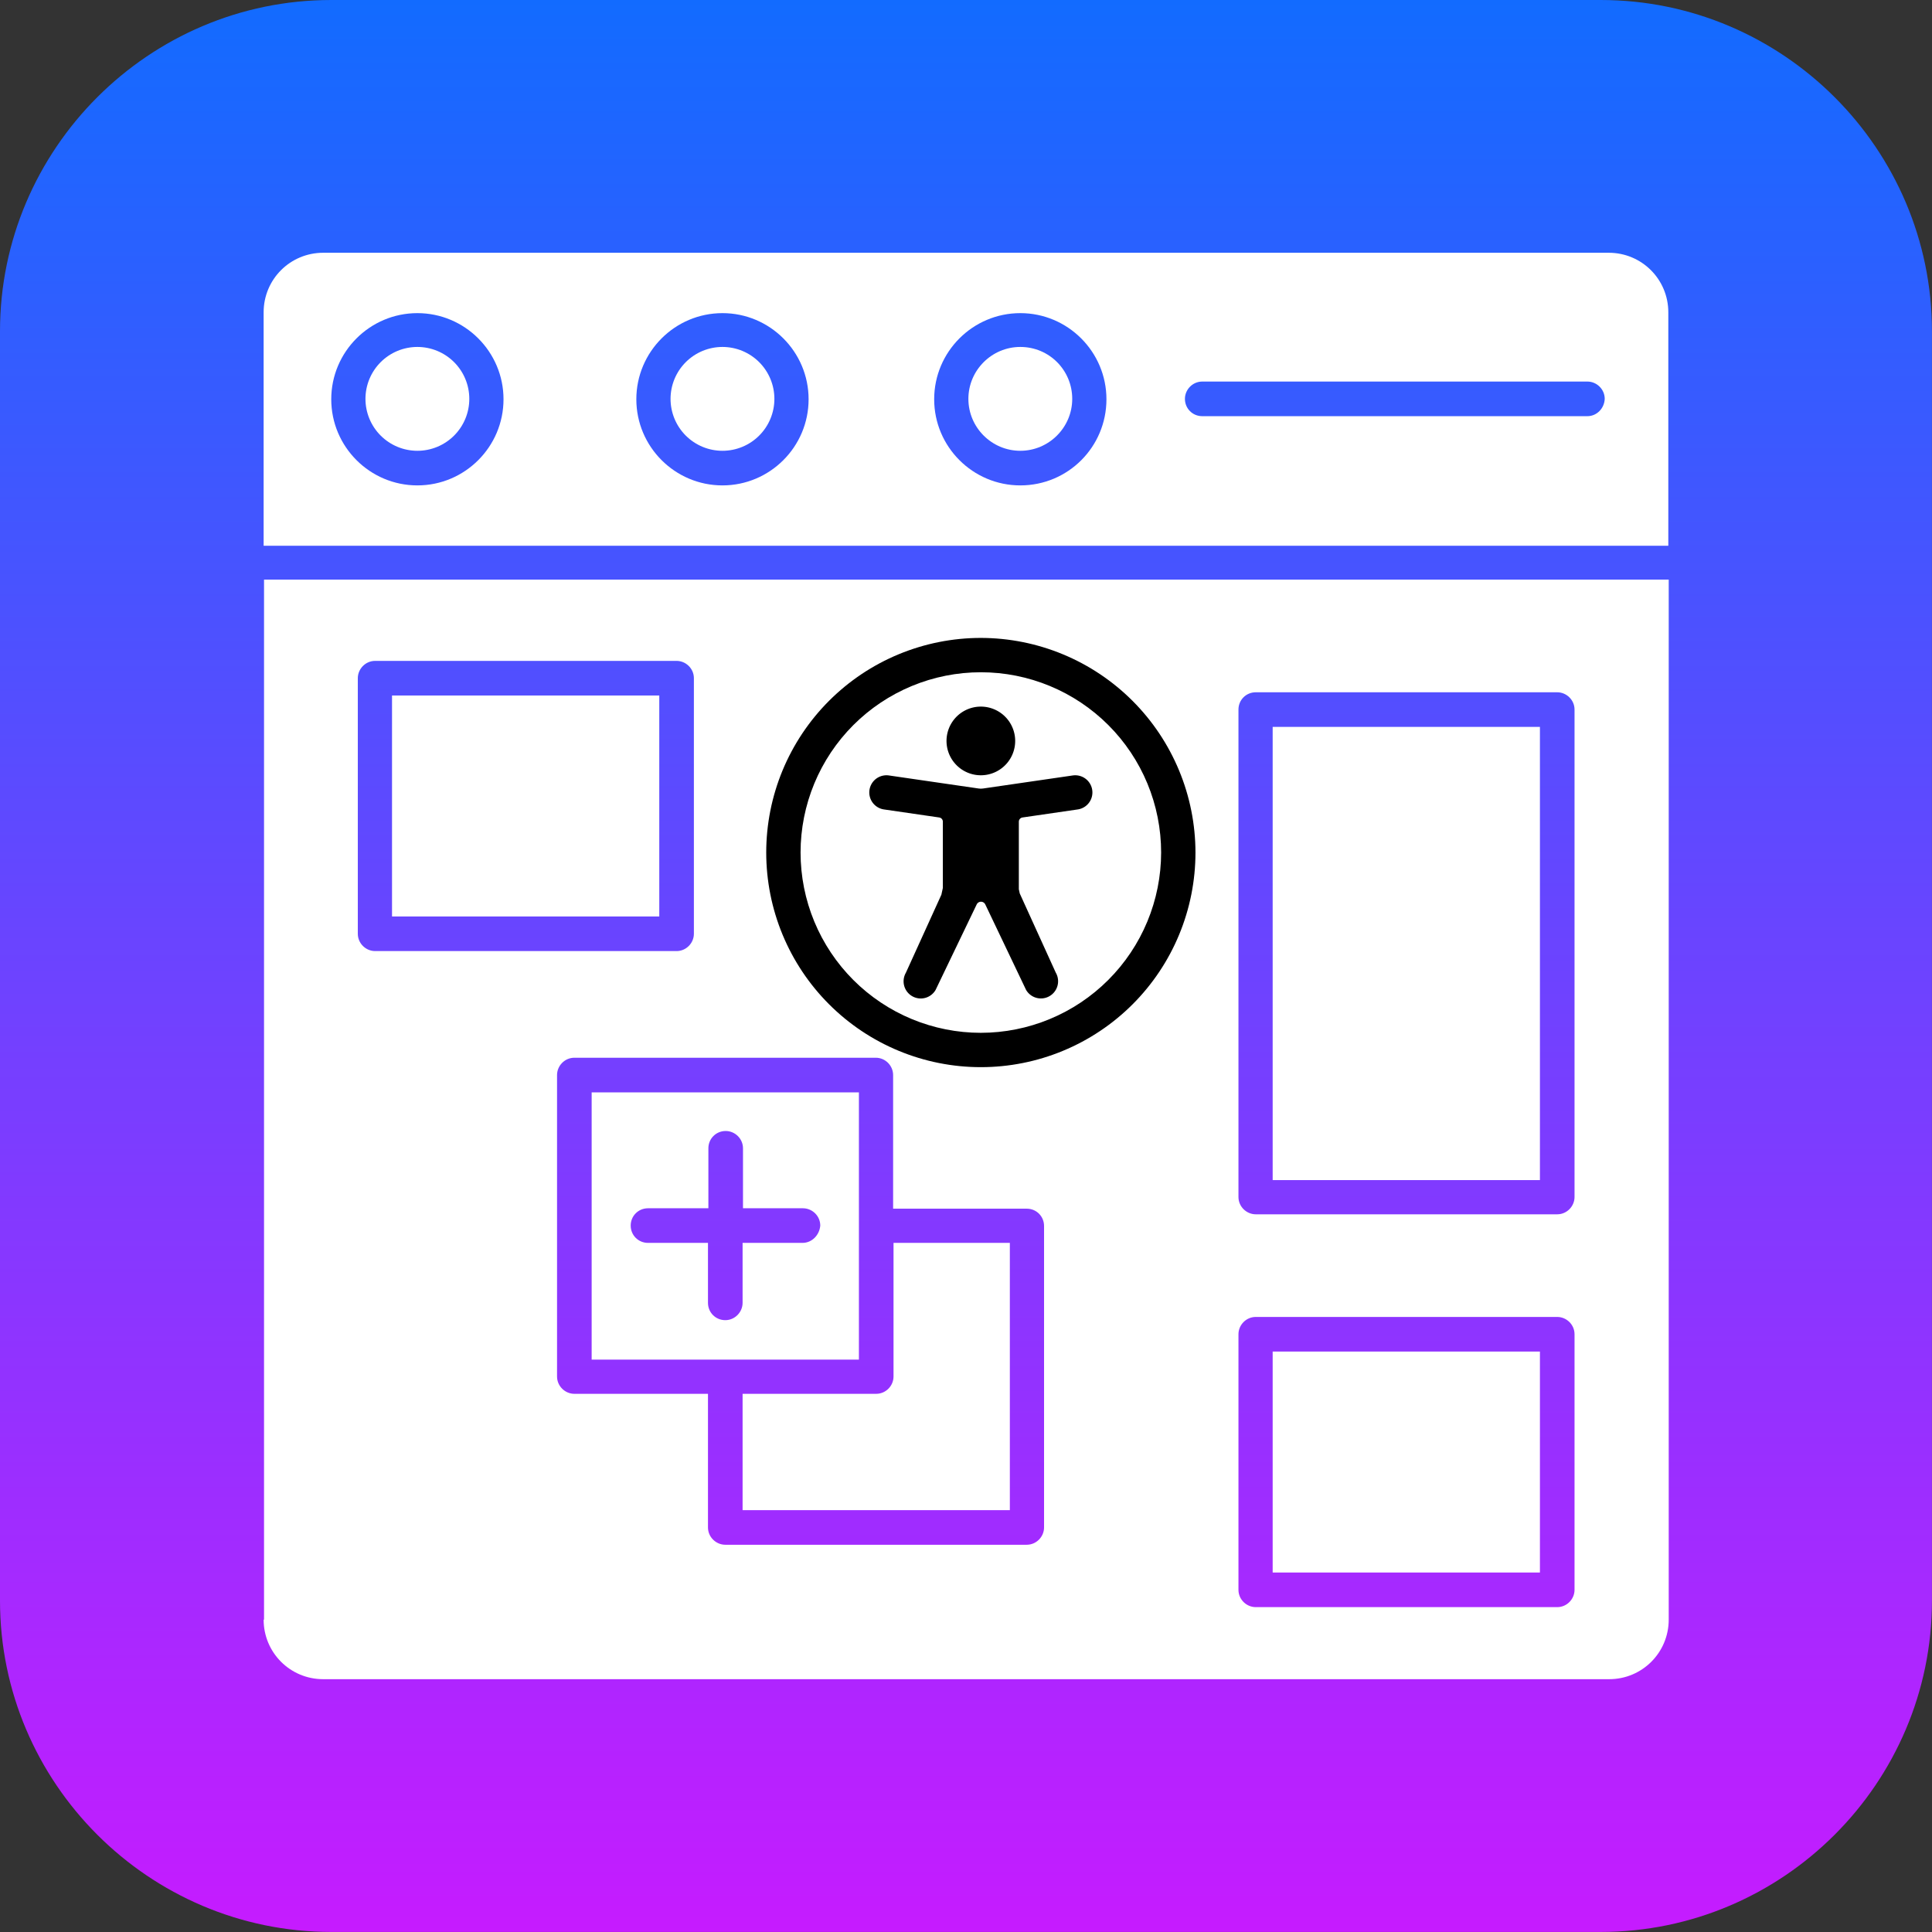 <svg xmlns="http://www.w3.org/2000/svg" xmlns:xlink="http://www.w3.org/1999/xlink" width="13124" zoomAndPan="magnify" viewBox="0 0 9843 9843" height="13124" preserveAspectRatio="xMidYMid meet" version="1.0"><rect x="0" y="0" width="9843" height="9843" fill="#333333" stroke="none"/><defs><clipPath id="1c815ebdc3"><path d="M 0 0 L 9842.719 0 L 9842.719 9842.719 L 0 9842.719 Z M 0 0 " clip-rule="nonzero"/></clipPath><clipPath id="9164e9eefd"><path d="M 8155.102 0 L 1687.617 0 C 758.711 0 0 758.711 0 1687.617 L 0 8155.102 C 0 9084.008 758.711 9842.719 1687.617 9842.719 L 8155.102 9842.719 C 9084.008 9842.719 9842.719 9084.008 9842.719 8155.102 L 9842.719 1687.617 C 9842.719 758.711 9084.008 0 8155.102 0 Z M 8155.102 0 " clip-rule="nonzero"/></clipPath><linearGradient x1="275" gradientTransform="matrix(20.506, 0, 0, 20.506, -717.698, 16958.182)" y1="-827" x2="275" gradientUnits="userSpaceOnUse" y2="-347" id="44dd64707a"><stop stop-opacity="1" stop-color="rgb(7.1%, 42%, 100%)" offset="0"/><stop stop-opacity="1" stop-color="rgb(7.375%, 41.876%, 100%)" offset="0.004"/><stop stop-opacity="1" stop-color="rgb(7.651%, 41.754%, 100%)" offset="0.008"/><stop stop-opacity="1" stop-color="rgb(7.925%, 41.631%, 100%)" offset="0.012"/><stop stop-opacity="1" stop-color="rgb(8.2%, 41.508%, 100%)" offset="0.016"/><stop stop-opacity="1" stop-color="rgb(8.475%, 41.385%, 100%)" offset="0.02"/><stop stop-opacity="1" stop-color="rgb(8.751%, 41.263%, 100%)" offset="0.023"/><stop stop-opacity="1" stop-color="rgb(9.026%, 41.141%, 100%)" offset="0.027"/><stop stop-opacity="1" stop-color="rgb(9.302%, 41.019%, 100%)" offset="0.031"/><stop stop-opacity="1" stop-color="rgb(9.576%, 40.895%, 100%)" offset="0.035"/><stop stop-opacity="1" stop-color="rgb(9.853%, 40.773%, 100%)" offset="0.039"/><stop stop-opacity="1" stop-color="rgb(10.127%, 40.649%, 100%)" offset="0.043"/><stop stop-opacity="1" stop-color="rgb(10.403%, 40.527%, 100%)" offset="0.047"/><stop stop-opacity="1" stop-color="rgb(10.678%, 40.404%, 100%)" offset="0.051"/><stop stop-opacity="1" stop-color="rgb(10.954%, 40.282%, 100%)" offset="0.055"/><stop stop-opacity="1" stop-color="rgb(11.229%, 40.158%, 100%)" offset="0.059"/><stop stop-opacity="1" stop-color="rgb(11.505%, 40.036%, 100%)" offset="0.062"/><stop stop-opacity="1" stop-color="rgb(11.78%, 39.914%, 100%)" offset="0.066"/><stop stop-opacity="1" stop-color="rgb(12.056%, 39.792%, 100%)" offset="0.07"/><stop stop-opacity="1" stop-color="rgb(12.331%, 39.668%, 100%)" offset="0.074"/><stop stop-opacity="1" stop-color="rgb(12.607%, 39.546%, 100%)" offset="0.078"/><stop stop-opacity="1" stop-color="rgb(12.881%, 39.423%, 100%)" offset="0.082"/><stop stop-opacity="1" stop-color="rgb(13.158%, 39.301%, 100%)" offset="0.086"/><stop stop-opacity="1" stop-color="rgb(13.432%, 39.177%, 100%)" offset="0.09"/><stop stop-opacity="1" stop-color="rgb(13.708%, 39.055%, 100%)" offset="0.094"/><stop stop-opacity="1" stop-color="rgb(13.983%, 38.933%, 100%)" offset="0.098"/><stop stop-opacity="1" stop-color="rgb(14.259%, 38.811%, 100%)" offset="0.102"/><stop stop-opacity="1" stop-color="rgb(14.534%, 38.687%, 100%)" offset="0.105"/><stop stop-opacity="1" stop-color="rgb(14.81%, 38.565%, 100%)" offset="0.109"/><stop stop-opacity="1" stop-color="rgb(15.085%, 38.441%, 100%)" offset="0.113"/><stop stop-opacity="1" stop-color="rgb(15.361%, 38.319%, 100%)" offset="0.117"/><stop stop-opacity="1" stop-color="rgb(15.636%, 38.196%, 100%)" offset="0.121"/><stop stop-opacity="1" stop-color="rgb(15.912%, 38.074%, 100%)" offset="0.125"/><stop stop-opacity="1" stop-color="rgb(16.187%, 37.952%, 100%)" offset="0.129"/><stop stop-opacity="1" stop-color="rgb(16.463%, 37.83%, 100%)" offset="0.133"/><stop stop-opacity="1" stop-color="rgb(16.737%, 37.706%, 100%)" offset="0.137"/><stop stop-opacity="1" stop-color="rgb(17.014%, 37.584%, 100%)" offset="0.141"/><stop stop-opacity="1" stop-color="rgb(17.288%, 37.46%, 100%)" offset="0.145"/><stop stop-opacity="1" stop-color="rgb(17.564%, 37.338%, 100%)" offset="0.148"/><stop stop-opacity="1" stop-color="rgb(17.839%, 37.215%, 100%)" offset="0.152"/><stop stop-opacity="1" stop-color="rgb(18.115%, 37.093%, 100%)" offset="0.156"/><stop stop-opacity="1" stop-color="rgb(18.39%, 36.969%, 100%)" offset="0.16"/><stop stop-opacity="1" stop-color="rgb(18.666%, 36.847%, 100%)" offset="0.164"/><stop stop-opacity="1" stop-color="rgb(18.941%, 36.725%, 100%)" offset="0.168"/><stop stop-opacity="1" stop-color="rgb(19.217%, 36.603%, 100%)" offset="0.172"/><stop stop-opacity="1" stop-color="rgb(19.492%, 36.479%, 100%)" offset="0.176"/><stop stop-opacity="1" stop-color="rgb(19.768%, 36.357%, 100%)" offset="0.18"/><stop stop-opacity="1" stop-color="rgb(20.042%, 36.234%, 100%)" offset="0.184"/><stop stop-opacity="1" stop-color="rgb(20.319%, 36.111%, 100%)" offset="0.188"/><stop stop-opacity="1" stop-color="rgb(20.593%, 35.988%, 100%)" offset="0.191"/><stop stop-opacity="1" stop-color="rgb(20.869%, 35.866%, 100%)" offset="0.195"/><stop stop-opacity="1" stop-color="rgb(21.144%, 35.744%, 100%)" offset="0.199"/><stop stop-opacity="1" stop-color="rgb(21.42%, 35.622%, 100%)" offset="0.203"/><stop stop-opacity="1" stop-color="rgb(21.695%, 35.498%, 100%)" offset="0.207"/><stop stop-opacity="1" stop-color="rgb(21.97%, 35.376%, 100%)" offset="0.211"/><stop stop-opacity="1" stop-color="rgb(22.244%, 35.252%, 100%)" offset="0.215"/><stop stop-opacity="1" stop-color="rgb(22.52%, 35.13%, 100%)" offset="0.219"/><stop stop-opacity="1" stop-color="rgb(22.795%, 35.007%, 100%)" offset="0.223"/><stop stop-opacity="1" stop-color="rgb(23.071%, 34.885%, 100%)" offset="0.227"/><stop stop-opacity="1" stop-color="rgb(23.346%, 34.763%, 100%)" offset="0.23"/><stop stop-opacity="1" stop-color="rgb(23.622%, 34.641%, 100%)" offset="0.234"/><stop stop-opacity="1" stop-color="rgb(23.897%, 34.517%, 100%)" offset="0.238"/><stop stop-opacity="1" stop-color="rgb(24.173%, 34.395%, 100%)" offset="0.242"/><stop stop-opacity="1" stop-color="rgb(24.448%, 34.271%, 100%)" offset="0.246"/><stop stop-opacity="1" stop-color="rgb(24.724%, 34.149%, 100%)" offset="0.25"/><stop stop-opacity="1" stop-color="rgb(24.998%, 34.026%, 100%)" offset="0.254"/><stop stop-opacity="1" stop-color="rgb(25.275%, 33.904%, 100%)" offset="0.258"/><stop stop-opacity="1" stop-color="rgb(25.549%, 33.781%, 100%)" offset="0.262"/><stop stop-opacity="1" stop-color="rgb(25.826%, 33.659%, 100%)" offset="0.266"/><stop stop-opacity="1" stop-color="rgb(26.1%, 33.536%, 100%)" offset="0.27"/><stop stop-opacity="1" stop-color="rgb(26.376%, 33.414%, 100%)" offset="0.273"/><stop stop-opacity="1" stop-color="rgb(26.651%, 33.29%, 100%)" offset="0.277"/><stop stop-opacity="1" stop-color="rgb(26.927%, 33.168%, 100%)" offset="0.281"/><stop stop-opacity="1" stop-color="rgb(27.202%, 33.044%, 100%)" offset="0.285"/><stop stop-opacity="1" stop-color="rgb(27.478%, 32.922%, 100%)" offset="0.289"/><stop stop-opacity="1" stop-color="rgb(27.753%, 32.799%, 100%)" offset="0.293"/><stop stop-opacity="1" stop-color="rgb(28.029%, 32.677%, 100%)" offset="0.297"/><stop stop-opacity="1" stop-color="rgb(28.304%, 32.555%, 100%)" offset="0.301"/><stop stop-opacity="1" stop-color="rgb(28.58%, 32.433%, 100%)" offset="0.305"/><stop stop-opacity="1" stop-color="rgb(28.854%, 32.309%, 100%)" offset="0.309"/><stop stop-opacity="1" stop-color="rgb(29.131%, 32.187%, 100%)" offset="0.312"/><stop stop-opacity="1" stop-color="rgb(29.405%, 32.063%, 100%)" offset="0.316"/><stop stop-opacity="1" stop-color="rgb(29.681%, 31.941%, 100%)" offset="0.32"/><stop stop-opacity="1" stop-color="rgb(29.956%, 31.818%, 100%)" offset="0.324"/><stop stop-opacity="1" stop-color="rgb(30.232%, 31.696%, 100%)" offset="0.328"/><stop stop-opacity="1" stop-color="rgb(30.507%, 31.573%, 100%)" offset="0.332"/><stop stop-opacity="1" stop-color="rgb(30.783%, 31.451%, 100%)" offset="0.336"/><stop stop-opacity="1" stop-color="rgb(31.058%, 31.328%, 100%)" offset="0.34"/><stop stop-opacity="1" stop-color="rgb(31.334%, 31.206%, 100%)" offset="0.344"/><stop stop-opacity="1" stop-color="rgb(31.609%, 31.082%, 100%)" offset="0.348"/><stop stop-opacity="1" stop-color="rgb(31.885%, 30.96%, 100%)" offset="0.352"/><stop stop-opacity="1" stop-color="rgb(32.159%, 30.836%, 100%)" offset="0.355"/><stop stop-opacity="1" stop-color="rgb(32.436%, 30.714%, 100%)" offset="0.359"/><stop stop-opacity="1" stop-color="rgb(32.71%, 30.592%, 100%)" offset="0.363"/><stop stop-opacity="1" stop-color="rgb(32.986%, 30.47%, 100%)" offset="0.367"/><stop stop-opacity="1" stop-color="rgb(33.261%, 30.347%, 100%)" offset="0.371"/><stop stop-opacity="1" stop-color="rgb(33.537%, 30.225%, 100%)" offset="0.375"/><stop stop-opacity="1" stop-color="rgb(33.812%, 30.101%, 100%)" offset="0.379"/><stop stop-opacity="1" stop-color="rgb(34.088%, 29.979%, 100%)" offset="0.383"/><stop stop-opacity="1" stop-color="rgb(34.363%, 29.855%, 100%)" offset="0.387"/><stop stop-opacity="1" stop-color="rgb(34.639%, 29.733%, 100%)" offset="0.391"/><stop stop-opacity="1" stop-color="rgb(34.914%, 29.61%, 100%)" offset="0.395"/><stop stop-opacity="1" stop-color="rgb(35.19%, 29.488%, 100%)" offset="0.398"/><stop stop-opacity="1" stop-color="rgb(35.464%, 29.366%, 100%)" offset="0.402"/><stop stop-opacity="1" stop-color="rgb(35.739%, 29.243%, 100%)" offset="0.406"/><stop stop-opacity="1" stop-color="rgb(36.014%, 29.12%, 100%)" offset="0.41"/><stop stop-opacity="1" stop-color="rgb(36.29%, 28.998%, 100%)" offset="0.414"/><stop stop-opacity="1" stop-color="rgb(36.565%, 28.874%, 100%)" offset="0.418"/><stop stop-opacity="1" stop-color="rgb(36.841%, 28.752%, 100%)" offset="0.422"/><stop stop-opacity="1" stop-color="rgb(37.115%, 28.629%, 100%)" offset="0.426"/><stop stop-opacity="1" stop-color="rgb(37.392%, 28.506%, 100%)" offset="0.43"/><stop stop-opacity="1" stop-color="rgb(37.666%, 28.384%, 100%)" offset="0.434"/><stop stop-opacity="1" stop-color="rgb(37.943%, 28.262%, 100%)" offset="0.438"/><stop stop-opacity="1" stop-color="rgb(38.217%, 28.139%, 100%)" offset="0.441"/><stop stop-opacity="1" stop-color="rgb(38.493%, 28.017%, 100%)" offset="0.445"/><stop stop-opacity="1" stop-color="rgb(38.768%, 27.893%, 100%)" offset="0.449"/><stop stop-opacity="1" stop-color="rgb(39.044%, 27.771%, 100%)" offset="0.453"/><stop stop-opacity="1" stop-color="rgb(39.319%, 27.647%, 100%)" offset="0.457"/><stop stop-opacity="1" stop-color="rgb(39.595%, 27.525%, 100%)" offset="0.461"/><stop stop-opacity="1" stop-color="rgb(39.87%, 27.403%, 100%)" offset="0.465"/><stop stop-opacity="1" stop-color="rgb(40.146%, 27.281%, 100%)" offset="0.469"/><stop stop-opacity="1" stop-color="rgb(40.421%, 27.158%, 100%)" offset="0.473"/><stop stop-opacity="1" stop-color="rgb(40.697%, 27.036%, 100%)" offset="0.477"/><stop stop-opacity="1" stop-color="rgb(40.971%, 26.912%, 100%)" offset="0.48"/><stop stop-opacity="1" stop-color="rgb(41.248%, 26.79%, 100%)" offset="0.484"/><stop stop-opacity="1" stop-color="rgb(41.522%, 26.666%, 100%)" offset="0.488"/><stop stop-opacity="1" stop-color="rgb(41.798%, 26.544%, 100%)" offset="0.492"/><stop stop-opacity="1" stop-color="rgb(42.073%, 26.421%, 100%)" offset="0.496"/><stop stop-opacity="1" stop-color="rgb(42.349%, 26.299%, 100%)" offset="0.5"/><stop stop-opacity="1" stop-color="rgb(42.624%, 26.176%, 100%)" offset="0.504"/><stop stop-opacity="1" stop-color="rgb(42.9%, 26.054%, 100%)" offset="0.508"/><stop stop-opacity="1" stop-color="rgb(43.175%, 25.931%, 100%)" offset="0.512"/><stop stop-opacity="1" stop-color="rgb(43.451%, 25.809%, 100%)" offset="0.516"/><stop stop-opacity="1" stop-color="rgb(43.726%, 25.685%, 100%)" offset="0.52"/><stop stop-opacity="1" stop-color="rgb(44.002%, 25.563%, 100%)" offset="0.523"/><stop stop-opacity="1" stop-color="rgb(44.276%, 25.439%, 100%)" offset="0.527"/><stop stop-opacity="1" stop-color="rgb(44.553%, 25.317%, 100%)" offset="0.531"/><stop stop-opacity="1" stop-color="rgb(44.827%, 25.195%, 100%)" offset="0.535"/><stop stop-opacity="1" stop-color="rgb(45.103%, 25.073%, 100%)" offset="0.539"/><stop stop-opacity="1" stop-color="rgb(45.378%, 24.95%, 100%)" offset="0.543"/><stop stop-opacity="1" stop-color="rgb(45.654%, 24.828%, 100%)" offset="0.547"/><stop stop-opacity="1" stop-color="rgb(45.929%, 24.704%, 100%)" offset="0.551"/><stop stop-opacity="1" stop-color="rgb(46.205%, 24.582%, 100%)" offset="0.555"/><stop stop-opacity="1" stop-color="rgb(46.48%, 24.458%, 100%)" offset="0.559"/><stop stop-opacity="1" stop-color="rgb(46.756%, 24.336%, 100%)" offset="0.562"/><stop stop-opacity="1" stop-color="rgb(47.031%, 24.214%, 100%)" offset="0.566"/><stop stop-opacity="1" stop-color="rgb(47.307%, 24.092%, 100%)" offset="0.57"/><stop stop-opacity="1" stop-color="rgb(47.581%, 23.969%, 100%)" offset="0.574"/><stop stop-opacity="1" stop-color="rgb(47.858%, 23.846%, 100%)" offset="0.578"/><stop stop-opacity="1" stop-color="rgb(48.132%, 23.723%, 100%)" offset="0.582"/><stop stop-opacity="1" stop-color="rgb(48.409%, 23.601%, 100%)" offset="0.586"/><stop stop-opacity="1" stop-color="rgb(48.683%, 23.477%, 100%)" offset="0.59"/><stop stop-opacity="1" stop-color="rgb(48.959%, 23.355%, 100%)" offset="0.594"/><stop stop-opacity="1" stop-color="rgb(49.234%, 23.232%, 100%)" offset="0.598"/><stop stop-opacity="1" stop-color="rgb(49.509%, 23.109%, 100%)" offset="0.602"/><stop stop-opacity="1" stop-color="rgb(49.783%, 22.987%, 100%)" offset="0.605"/><stop stop-opacity="1" stop-color="rgb(50.06%, 22.865%, 100%)" offset="0.609"/><stop stop-opacity="1" stop-color="rgb(50.334%, 22.742%, 100%)" offset="0.613"/><stop stop-opacity="1" stop-color="rgb(50.61%, 22.62%, 100%)" offset="0.617"/><stop stop-opacity="1" stop-color="rgb(50.885%, 22.496%, 100%)" offset="0.621"/><stop stop-opacity="1" stop-color="rgb(51.161%, 22.374%, 100%)" offset="0.625"/><stop stop-opacity="1" stop-color="rgb(51.436%, 22.25%, 100%)" offset="0.629"/><stop stop-opacity="1" stop-color="rgb(51.712%, 22.128%, 100%)" offset="0.633"/><stop stop-opacity="1" stop-color="rgb(51.987%, 22.006%, 100%)" offset="0.637"/><stop stop-opacity="1" stop-color="rgb(52.263%, 21.884%, 100%)" offset="0.641"/><stop stop-opacity="1" stop-color="rgb(52.538%, 21.761%, 100%)" offset="0.645"/><stop stop-opacity="1" stop-color="rgb(52.814%, 21.638%, 100%)" offset="0.648"/><stop stop-opacity="1" stop-color="rgb(53.088%, 21.515%, 100%)" offset="0.652"/><stop stop-opacity="1" stop-color="rgb(53.365%, 21.393%, 100%)" offset="0.656"/><stop stop-opacity="1" stop-color="rgb(53.639%, 21.269%, 100%)" offset="0.66"/><stop stop-opacity="1" stop-color="rgb(53.915%, 21.147%, 100%)" offset="0.664"/><stop stop-opacity="1" stop-color="rgb(54.19%, 21.025%, 100%)" offset="0.668"/><stop stop-opacity="1" stop-color="rgb(54.466%, 20.903%, 100%)" offset="0.672"/><stop stop-opacity="1" stop-color="rgb(54.741%, 20.779%, 100%)" offset="0.676"/><stop stop-opacity="1" stop-color="rgb(55.017%, 20.657%, 100%)" offset="0.68"/><stop stop-opacity="1" stop-color="rgb(55.292%, 20.534%, 100%)" offset="0.684"/><stop stop-opacity="1" stop-color="rgb(55.568%, 20.412%, 100%)" offset="0.688"/><stop stop-opacity="1" stop-color="rgb(55.843%, 20.288%, 100%)" offset="0.691"/><stop stop-opacity="1" stop-color="rgb(56.119%, 20.166%, 100%)" offset="0.695"/><stop stop-opacity="1" stop-color="rgb(56.393%, 20.042%, 100%)" offset="0.699"/><stop stop-opacity="1" stop-color="rgb(56.67%, 19.92%, 100%)" offset="0.703"/><stop stop-opacity="1" stop-color="rgb(56.944%, 19.798%, 100%)" offset="0.707"/><stop stop-opacity="1" stop-color="rgb(57.22%, 19.676%, 100%)" offset="0.711"/><stop stop-opacity="1" stop-color="rgb(57.495%, 19.553%, 100%)" offset="0.715"/><stop stop-opacity="1" stop-color="rgb(57.771%, 19.431%, 100%)" offset="0.719"/><stop stop-opacity="1" stop-color="rgb(58.046%, 19.307%, 100%)" offset="0.723"/><stop stop-opacity="1" stop-color="rgb(58.322%, 19.185%, 100%)" offset="0.727"/><stop stop-opacity="1" stop-color="rgb(58.597%, 19.061%, 100%)" offset="0.73"/><stop stop-opacity="1" stop-color="rgb(58.873%, 18.939%, 100%)" offset="0.734"/><stop stop-opacity="1" stop-color="rgb(59.148%, 18.817%, 100%)" offset="0.738"/><stop stop-opacity="1" stop-color="rgb(59.424%, 18.695%, 100%)" offset="0.742"/><stop stop-opacity="1" stop-color="rgb(59.698%, 18.571%, 100%)" offset="0.746"/><stop stop-opacity="1" stop-color="rgb(59.975%, 18.449%, 100%)" offset="0.75"/><stop stop-opacity="1" stop-color="rgb(60.249%, 18.326%, 100%)" offset="0.754"/><stop stop-opacity="1" stop-color="rgb(60.526%, 18.204%, 100%)" offset="0.758"/><stop stop-opacity="1" stop-color="rgb(60.8%, 18.08%, 100%)" offset="0.762"/><stop stop-opacity="1" stop-color="rgb(61.076%, 17.958%, 100%)" offset="0.766"/><stop stop-opacity="1" stop-color="rgb(61.351%, 17.836%, 100%)" offset="0.77"/><stop stop-opacity="1" stop-color="rgb(61.627%, 17.714%, 100%)" offset="0.773"/><stop stop-opacity="1" stop-color="rgb(61.902%, 17.59%, 100%)" offset="0.777"/><stop stop-opacity="1" stop-color="rgb(62.178%, 17.468%, 100%)" offset="0.781"/><stop stop-opacity="1" stop-color="rgb(62.453%, 17.345%, 100%)" offset="0.785"/><stop stop-opacity="1" stop-color="rgb(62.729%, 17.223%, 100%)" offset="0.789"/><stop stop-opacity="1" stop-color="rgb(63.004%, 17.099%, 100%)" offset="0.793"/><stop stop-opacity="1" stop-color="rgb(63.278%, 16.977%, 100%)" offset="0.797"/><stop stop-opacity="1" stop-color="rgb(63.553%, 16.855%, 100%)" offset="0.801"/><stop stop-opacity="1" stop-color="rgb(63.829%, 16.733%, 100%)" offset="0.805"/><stop stop-opacity="1" stop-color="rgb(64.104%, 16.609%, 100%)" offset="0.809"/><stop stop-opacity="1" stop-color="rgb(64.38%, 16.487%, 100%)" offset="0.812"/><stop stop-opacity="1" stop-color="rgb(64.655%, 16.364%, 100%)" offset="0.816"/><stop stop-opacity="1" stop-color="rgb(64.931%, 16.241%, 100%)" offset="0.82"/><stop stop-opacity="1" stop-color="rgb(65.205%, 16.118%, 100%)" offset="0.824"/><stop stop-opacity="1" stop-color="rgb(65.482%, 15.996%, 100%)" offset="0.828"/><stop stop-opacity="1" stop-color="rgb(65.756%, 15.872%, 100%)" offset="0.832"/><stop stop-opacity="1" stop-color="rgb(66.032%, 15.75%, 100%)" offset="0.836"/><stop stop-opacity="1" stop-color="rgb(66.307%, 15.628%, 100%)" offset="0.84"/><stop stop-opacity="1" stop-color="rgb(66.583%, 15.506%, 100%)" offset="0.844"/><stop stop-opacity="1" stop-color="rgb(66.858%, 15.382%, 100%)" offset="0.848"/><stop stop-opacity="1" stop-color="rgb(67.134%, 15.26%, 100%)" offset="0.852"/><stop stop-opacity="1" stop-color="rgb(67.409%, 15.137%, 100%)" offset="0.855"/><stop stop-opacity="1" stop-color="rgb(67.685%, 15.015%, 100%)" offset="0.859"/><stop stop-opacity="1" stop-color="rgb(67.96%, 14.891%, 100%)" offset="0.863"/><stop stop-opacity="1" stop-color="rgb(68.236%, 14.769%, 100%)" offset="0.867"/><stop stop-opacity="1" stop-color="rgb(68.51%, 14.647%, 100%)" offset="0.871"/><stop stop-opacity="1" stop-color="rgb(68.787%, 14.525%, 100%)" offset="0.875"/><stop stop-opacity="1" stop-color="rgb(69.061%, 14.401%, 100%)" offset="0.879"/><stop stop-opacity="1" stop-color="rgb(69.337%, 14.279%, 100%)" offset="0.883"/><stop stop-opacity="1" stop-color="rgb(69.612%, 14.156%, 100%)" offset="0.887"/><stop stop-opacity="1" stop-color="rgb(69.888%, 14.034%, 100%)" offset="0.891"/><stop stop-opacity="1" stop-color="rgb(70.163%, 13.91%, 100%)" offset="0.895"/><stop stop-opacity="1" stop-color="rgb(70.439%, 13.788%, 100%)" offset="0.898"/><stop stop-opacity="1" stop-color="rgb(70.714%, 13.666%, 100%)" offset="0.902"/><stop stop-opacity="1" stop-color="rgb(70.99%, 13.544%, 100%)" offset="0.906"/><stop stop-opacity="1" stop-color="rgb(71.265%, 13.42%, 100%)" offset="0.91"/><stop stop-opacity="1" stop-color="rgb(71.541%, 13.298%, 100%)" offset="0.914"/><stop stop-opacity="1" stop-color="rgb(71.815%, 13.174%, 100%)" offset="0.918"/><stop stop-opacity="1" stop-color="rgb(72.092%, 13.052%, 100%)" offset="0.922"/><stop stop-opacity="1" stop-color="rgb(72.366%, 12.929%, 100%)" offset="0.926"/><stop stop-opacity="1" stop-color="rgb(72.643%, 12.807%, 100%)" offset="0.93"/><stop stop-opacity="1" stop-color="rgb(72.917%, 12.683%, 100%)" offset="0.934"/><stop stop-opacity="1" stop-color="rgb(73.193%, 12.561%, 100%)" offset="0.938"/><stop stop-opacity="1" stop-color="rgb(73.468%, 12.439%, 100%)" offset="0.941"/><stop stop-opacity="1" stop-color="rgb(73.744%, 12.317%, 100%)" offset="0.945"/><stop stop-opacity="1" stop-color="rgb(74.019%, 12.193%, 100%)" offset="0.949"/><stop stop-opacity="1" stop-color="rgb(74.295%, 12.071%, 100%)" offset="0.953"/><stop stop-opacity="1" stop-color="rgb(74.57%, 11.948%, 100%)" offset="0.957"/><stop stop-opacity="1" stop-color="rgb(74.846%, 11.826%, 100%)" offset="0.961"/><stop stop-opacity="1" stop-color="rgb(75.121%, 11.702%, 100%)" offset="0.965"/><stop stop-opacity="1" stop-color="rgb(75.397%, 11.58%, 100%)" offset="0.969"/><stop stop-opacity="1" stop-color="rgb(75.671%, 11.458%, 100%)" offset="0.973"/><stop stop-opacity="1" stop-color="rgb(75.948%, 11.336%, 100%)" offset="0.977"/><stop stop-opacity="1" stop-color="rgb(76.222%, 11.212%, 100%)" offset="0.98"/><stop stop-opacity="1" stop-color="rgb(76.498%, 11.09%, 100%)" offset="0.984"/><stop stop-opacity="1" stop-color="rgb(76.773%, 10.966%, 100%)" offset="0.988"/><stop stop-opacity="1" stop-color="rgb(77.048%, 10.844%, 100%)" offset="0.992"/><stop stop-opacity="1" stop-color="rgb(77.322%, 10.721%, 100%)" offset="0.996"/><stop stop-opacity="1" stop-color="rgb(77.599%, 10.599%, 100%)" offset="1"/></linearGradient><clipPath id="3f412776b0"><path d="M 3903.707 3250 L 6090.57 3250 L 6090.57 5436.859 L 3903.707 5436.859 Z M 3903.707 3250 " clip-rule="nonzero"/></clipPath></defs><g clip-path="url(#1c815ebdc3)"><g clip-path="url(#9164e9eefd)"><path fill="url(#44dd64707a)" d="M 0 0 L 0 9842.719 L 9842.719 9842.719 L 9842.719 0 Z M 0 0 " fill-rule="nonzero"/></g></g><path fill="#ffffff" d="M 1343.121 8251.477 C 1343.121 8419.625 1478.457 8554.961 1646.605 8554.961 L 8198.164 8554.961 C 8366.309 8554.961 8501.648 8419.625 8501.648 8251.477 L 8501.648 2952.816 L 1345.172 2952.816 L 1345.172 8251.477 Z M 6309.594 3615.148 C 6309.594 3565.934 6348.555 3526.973 6397.766 3526.973 L 7933.641 3526.973 C 7980.805 3526.973 8021.816 3565.934 8021.816 3615.148 L 8021.816 6098.383 C 8021.816 6145.547 7982.855 6186.559 7933.641 6186.559 L 6397.766 6186.559 C 6350.605 6186.559 6309.594 6147.598 6309.594 6098.383 Z M 6309.594 6797.625 C 6309.594 6750.465 6348.555 6709.453 6397.766 6709.453 L 7933.641 6709.453 C 7980.805 6709.453 8021.816 6748.414 8021.816 6797.625 L 8021.816 8099.734 C 8021.816 8146.898 7982.855 8187.91 7933.641 8187.91 L 6397.766 8187.91 C 6350.605 8187.91 6309.594 8148.949 6309.594 8099.734 Z M 4550.207 5477.062 L 4550.207 6157.852 L 5230.996 6157.852 C 5280.207 6157.852 5319.168 6196.812 5319.168 6246.023 L 5319.168 7781.898 C 5319.168 7829.062 5280.207 7870.074 5230.996 7870.074 L 3695.121 7870.074 C 3647.957 7870.074 3606.945 7831.113 3606.945 7781.898 L 3606.945 7101.109 L 2926.16 7101.109 C 2878.996 7101.109 2837.984 7062.148 2837.984 7012.938 L 2837.984 5477.062 C 2837.984 5429.898 2876.945 5388.887 2926.16 5388.887 L 4462.031 5388.887 C 4511.246 5388.887 4550.207 5429.898 4550.207 5477.062 Z M 1822.953 3455.203 C 1822.953 3408.039 1861.914 3367.031 1911.129 3367.031 L 3447.004 3367.031 C 3494.164 3367.031 3535.176 3405.988 3535.176 3455.203 L 3535.176 4757.312 C 3535.176 4804.477 3496.215 4845.488 3447.004 4845.488 L 1911.129 4845.488 C 1863.965 4845.488 1822.953 4806.527 1822.953 4757.312 Z M 1822.953 3455.203 " fill-opacity="1" fill-rule="nonzero"/><path fill="#ffffff" d="M 3783.293 7693.723 L 5144.871 7693.723 L 5144.871 6332.148 L 4552.258 6332.148 L 4552.258 7012.938 C 4552.258 7060.098 4513.297 7101.109 4464.082 7101.109 L 3783.293 7101.109 Z M 3783.293 7693.723 " fill-opacity="1" fill-rule="nonzero"/><path fill="#ffffff" d="M 8196.113 1287.754 L 1646.605 1287.754 C 1478.457 1287.754 1343.121 1423.094 1343.121 1591.238 L 1343.121 2780.566 L 8499.598 2780.566 L 8499.598 1591.238 C 8499.598 1423.094 8364.258 1287.754 8196.113 1287.754 Z M 2126.438 2472.984 C 1884.469 2472.984 1687.617 2276.129 1687.617 2034.16 C 1687.617 1792.195 1884.469 1595.34 2126.438 1595.34 C 2368.402 1595.34 2565.258 1792.195 2565.258 2034.16 C 2565.258 2276.129 2368.402 2472.984 2126.438 2472.984 Z M 3680.766 2472.984 C 3438.801 2472.984 3241.945 2276.129 3241.945 2034.16 C 3241.945 1792.195 3438.801 1595.34 3680.766 1595.34 C 3922.734 1595.34 4119.586 1792.195 4119.586 2034.16 C 4119.586 2276.129 3922.734 2472.984 3680.766 2472.984 Z M 5198.184 2472.984 C 4956.219 2472.984 4759.363 2276.129 4759.363 2034.16 C 4759.363 1792.195 4956.219 1595.34 5198.184 1595.34 C 5440.152 1595.34 5637.008 1792.195 5637.008 2034.16 C 5637.008 2276.129 5442.203 2472.984 5198.184 2472.984 Z M 8087.434 2120.285 L 6125.043 2120.285 C 6075.828 2120.285 6036.867 2081.324 6036.867 2032.109 C 6036.867 1984.949 6075.828 1943.938 6125.043 1943.938 L 8087.434 1943.938 C 8134.598 1943.938 8175.609 1982.898 8175.609 2032.109 C 8173.559 2081.324 8134.598 2120.285 8087.434 2120.285 Z M 8087.434 2120.285 " fill-opacity="1" fill-rule="nonzero"/><path fill="#ffffff" d="M 2390.961 2032.109 C 2390.961 2036.441 2390.855 2040.766 2390.641 2045.09 C 2390.43 2049.414 2390.109 2053.73 2389.688 2058.039 C 2389.262 2062.348 2388.73 2066.641 2388.098 2070.926 C 2387.461 2075.207 2386.723 2079.473 2385.875 2083.715 C 2385.031 2087.961 2384.082 2092.184 2383.031 2096.383 C 2381.98 2100.586 2380.824 2104.754 2379.57 2108.898 C 2378.312 2113.039 2376.953 2117.148 2375.496 2121.227 C 2374.039 2125.301 2372.48 2129.34 2370.824 2133.34 C 2369.168 2137.34 2367.414 2141.297 2365.562 2145.207 C 2363.711 2149.121 2361.766 2152.988 2359.727 2156.805 C 2357.684 2160.625 2355.551 2164.391 2353.324 2168.102 C 2351.102 2171.816 2348.785 2175.473 2346.379 2179.07 C 2343.977 2182.672 2341.484 2186.211 2338.902 2189.688 C 2336.324 2193.164 2333.664 2196.574 2330.918 2199.922 C 2328.172 2203.27 2325.344 2206.547 2322.438 2209.754 C 2319.527 2212.961 2316.543 2216.098 2313.484 2219.156 C 2310.422 2222.219 2307.289 2225.203 2304.078 2228.109 C 2300.871 2231.016 2297.594 2233.844 2294.25 2236.59 C 2290.902 2239.336 2287.492 2242 2284.012 2244.578 C 2280.535 2247.156 2276.996 2249.648 2273.398 2252.055 C 2269.797 2254.461 2266.141 2256.773 2262.43 2259 C 2258.715 2261.227 2254.949 2263.359 2251.133 2265.398 C 2247.312 2267.441 2243.449 2269.387 2239.535 2271.238 C 2235.621 2273.086 2231.664 2274.84 2227.664 2276.5 C 2223.664 2278.156 2219.629 2279.711 2215.551 2281.172 C 2211.477 2282.629 2207.367 2283.988 2203.223 2285.242 C 2199.082 2286.5 2194.91 2287.656 2190.711 2288.707 C 2186.512 2289.758 2182.289 2290.707 2178.043 2291.551 C 2173.797 2292.395 2169.531 2293.137 2165.25 2293.77 C 2160.969 2294.406 2156.672 2294.938 2152.363 2295.359 C 2148.059 2295.785 2143.742 2296.102 2139.418 2296.316 C 2135.094 2296.527 2130.766 2296.633 2126.438 2296.633 C 2122.109 2296.633 2117.781 2296.527 2113.457 2296.316 C 2109.133 2296.102 2104.816 2295.785 2100.508 2295.359 C 2096.203 2294.938 2091.906 2294.406 2087.625 2293.77 C 2083.34 2293.137 2079.078 2292.395 2074.832 2291.551 C 2070.586 2290.707 2066.363 2289.758 2062.164 2288.707 C 2057.965 2287.656 2053.793 2286.5 2049.648 2285.246 C 2045.508 2283.988 2041.398 2282.629 2037.32 2281.172 C 2033.246 2279.711 2029.207 2278.156 2025.207 2276.5 C 2021.207 2274.84 2017.25 2273.086 2013.34 2271.238 C 2009.426 2269.387 2005.559 2267.441 2001.742 2265.398 C 1997.922 2263.359 1994.16 2261.227 1990.445 2259 C 1986.73 2256.773 1983.074 2254.461 1979.477 2252.055 C 1975.875 2249.648 1972.336 2247.156 1968.859 2244.578 C 1965.383 2242 1961.973 2239.336 1958.625 2236.59 C 1955.277 2233.844 1952.004 2231.016 1948.793 2228.109 C 1945.586 2225.203 1942.453 2222.219 1939.391 2219.156 C 1936.328 2216.098 1933.344 2212.961 1930.438 2209.754 C 1927.531 2206.547 1924.703 2203.27 1921.957 2199.922 C 1919.211 2196.578 1916.551 2193.164 1913.969 2189.688 C 1911.391 2186.211 1908.898 2182.672 1906.492 2179.07 C 1904.09 2175.473 1901.773 2171.816 1899.547 2168.102 C 1897.32 2164.391 1895.188 2160.625 1893.148 2156.805 C 1891.109 2152.988 1889.16 2149.121 1887.312 2145.207 C 1885.461 2141.297 1883.707 2137.34 1882.051 2133.34 C 1880.395 2129.34 1878.836 2125.301 1877.375 2121.227 C 1875.918 2117.148 1874.562 2113.039 1873.305 2108.898 C 1872.047 2104.754 1870.895 2100.586 1869.84 2096.383 C 1868.789 2092.184 1867.84 2087.961 1866.996 2083.715 C 1866.152 2079.473 1865.414 2075.207 1864.777 2070.926 C 1864.141 2066.641 1863.613 2062.348 1863.188 2058.039 C 1862.762 2053.73 1862.445 2049.414 1862.234 2045.09 C 1862.02 2040.766 1861.914 2036.441 1861.914 2032.109 C 1861.914 2027.781 1862.02 2023.457 1862.234 2019.133 C 1862.445 2014.809 1862.762 2010.492 1863.188 2006.184 C 1863.613 2001.875 1864.141 1997.578 1864.777 1993.297 C 1865.414 1989.016 1866.152 1984.75 1866.996 1980.504 C 1867.84 1976.258 1868.789 1972.035 1869.84 1967.836 C 1870.895 1963.637 1872.047 1959.469 1873.305 1955.324 C 1874.562 1951.18 1875.918 1947.07 1877.375 1942.996 C 1878.836 1938.918 1880.395 1934.883 1882.051 1930.883 C 1883.707 1926.883 1885.461 1922.926 1887.312 1919.012 C 1889.16 1915.102 1891.109 1911.234 1893.148 1907.418 C 1895.188 1903.598 1897.324 1899.832 1899.547 1896.117 C 1901.773 1892.406 1904.09 1888.75 1906.492 1885.148 C 1908.898 1881.551 1911.391 1878.012 1913.969 1874.535 C 1916.551 1871.059 1919.211 1867.645 1921.957 1864.301 C 1924.703 1860.953 1927.531 1857.676 1930.438 1854.469 C 1933.344 1851.262 1936.328 1848.125 1939.391 1845.066 C 1942.453 1842.004 1945.586 1839.02 1948.793 1836.113 C 1952.004 1833.207 1955.277 1830.379 1958.625 1827.633 C 1961.973 1824.887 1965.383 1822.223 1968.859 1819.645 C 1972.34 1817.066 1975.875 1814.574 1979.477 1812.168 C 1983.074 1809.762 1986.73 1807.449 1990.445 1805.223 C 1994.156 1802.996 1997.922 1800.863 2001.742 1798.824 C 2005.559 1796.781 2009.426 1794.836 2013.34 1792.984 C 2017.254 1791.133 2021.207 1789.379 2025.207 1787.723 C 2029.207 1786.066 2033.246 1784.508 2037.32 1783.051 C 2041.398 1781.594 2045.508 1780.234 2049.648 1778.977 C 2053.793 1777.723 2057.965 1776.566 2062.164 1775.516 C 2066.363 1774.465 2070.586 1773.516 2074.832 1772.672 C 2079.078 1771.828 2083.34 1771.086 2087.625 1770.453 C 2091.906 1769.816 2096.203 1769.285 2100.508 1768.863 C 2104.816 1768.438 2109.133 1768.121 2113.457 1767.906 C 2117.781 1767.695 2122.109 1767.59 2126.438 1767.59 C 2130.766 1767.59 2135.094 1767.695 2139.418 1767.906 C 2143.742 1768.121 2148.055 1768.438 2152.363 1768.863 C 2156.672 1769.285 2160.969 1769.816 2165.25 1770.453 C 2169.531 1771.086 2173.797 1771.828 2178.043 1772.672 C 2182.289 1773.516 2186.512 1774.465 2190.711 1775.516 C 2194.91 1776.566 2199.082 1777.723 2203.223 1778.977 C 2207.367 1780.234 2211.477 1781.594 2215.551 1783.051 C 2219.629 1784.508 2223.664 1786.066 2227.664 1787.723 C 2231.664 1789.379 2235.621 1791.133 2239.535 1792.984 C 2243.449 1794.836 2247.312 1796.781 2251.133 1798.824 C 2254.949 1800.863 2258.715 1802.996 2262.43 1805.223 C 2266.141 1807.449 2269.797 1809.762 2273.398 1812.168 C 2276.996 1814.574 2280.535 1817.066 2284.012 1819.645 C 2287.492 1822.223 2290.902 1824.887 2294.25 1827.633 C 2297.594 1830.379 2300.871 1833.203 2304.078 1836.113 C 2307.289 1839.02 2310.422 1842.004 2313.484 1845.066 C 2316.543 1848.125 2319.527 1851.262 2322.438 1854.469 C 2325.344 1857.676 2328.172 1860.953 2330.918 1864.301 C 2333.664 1867.645 2336.324 1871.059 2338.902 1874.535 C 2341.484 1878.012 2343.977 1881.551 2346.379 1885.148 C 2348.785 1888.75 2351.102 1892.406 2353.324 1896.117 C 2355.551 1899.832 2357.684 1903.598 2359.727 1907.414 C 2361.766 1911.234 2363.711 1915.098 2365.562 1919.012 C 2367.414 1922.926 2369.168 1926.883 2370.824 1930.883 C 2372.48 1934.883 2374.039 1938.918 2375.496 1942.996 C 2376.953 1947.07 2378.312 1951.18 2379.57 1955.324 C 2380.824 1959.469 2381.98 1963.637 2383.031 1967.836 C 2384.082 1972.035 2385.031 1976.258 2385.875 1980.504 C 2386.723 1984.75 2387.461 1989.016 2388.098 1993.297 C 2388.73 1997.578 2389.262 2001.875 2389.688 2006.184 C 2390.109 2010.492 2390.43 2014.809 2390.641 2019.133 C 2390.855 2023.457 2390.961 2027.781 2390.961 2032.109 Z M 2390.961 2032.109 " fill-opacity="1" fill-rule="nonzero"/><path fill="#ffffff" d="M 3945.289 2032.109 C 3945.289 2036.441 3945.184 2040.766 3944.973 2045.09 C 3944.758 2049.414 3944.441 2053.73 3944.016 2058.039 C 3943.59 2062.348 3943.062 2066.641 3942.426 2070.926 C 3941.793 2075.207 3941.051 2079.473 3940.207 2083.715 C 3939.363 2087.961 3938.414 2092.184 3937.363 2096.383 C 3936.309 2100.586 3935.156 2104.754 3933.898 2108.898 C 3932.641 2113.039 3931.285 2117.148 3929.824 2121.227 C 3928.367 2125.301 3926.809 2129.34 3925.152 2133.34 C 3923.496 2137.34 3921.742 2141.297 3919.891 2145.207 C 3918.043 2149.121 3916.094 2152.988 3914.055 2156.805 C 3912.016 2160.625 3909.879 2164.391 3907.656 2168.102 C 3905.43 2171.816 3903.113 2175.473 3900.711 2179.07 C 3898.305 2182.672 3895.812 2186.211 3893.234 2189.688 C 3890.656 2193.164 3887.992 2196.574 3885.246 2199.922 C 3882.5 2203.27 3879.672 2206.547 3876.766 2209.754 C 3873.859 2212.961 3870.875 2216.098 3867.812 2219.156 C 3864.75 2222.219 3861.617 2225.203 3858.41 2228.109 C 3855.203 2231.016 3851.926 2233.844 3848.578 2236.59 C 3845.23 2239.336 3841.82 2242 3838.34 2244.578 C 3834.863 2247.156 3831.328 2249.648 3827.727 2252.055 C 3824.129 2254.461 3820.473 2256.773 3816.758 2259 C 3813.043 2261.227 3809.277 2263.359 3805.461 2265.398 C 3801.645 2267.441 3797.777 2269.387 3793.863 2271.238 C 3789.949 2273.086 3785.992 2274.84 3781.996 2276.5 C 3777.996 2278.156 3773.957 2279.711 3769.883 2281.172 C 3765.805 2282.629 3761.695 2283.988 3757.555 2285.242 C 3753.41 2286.5 3749.238 2287.656 3745.039 2288.707 C 3740.84 2289.758 3736.617 2290.707 3732.371 2291.551 C 3728.125 2292.395 3723.863 2293.137 3719.578 2293.77 C 3715.297 2294.406 3711.004 2294.938 3706.695 2295.359 C 3702.387 2295.785 3698.07 2296.102 3693.746 2296.316 C 3689.422 2296.527 3685.094 2296.633 3680.766 2296.633 C 3676.438 2296.633 3672.109 2296.527 3667.785 2296.316 C 3663.461 2296.102 3659.148 2295.785 3654.84 2295.359 C 3650.531 2294.938 3646.234 2294.406 3641.953 2293.77 C 3637.672 2293.137 3633.406 2292.395 3629.16 2291.551 C 3624.914 2290.707 3620.691 2289.758 3616.492 2288.707 C 3612.293 2287.656 3608.121 2286.5 3603.98 2285.246 C 3599.836 2283.988 3595.727 2282.629 3591.652 2281.172 C 3587.574 2279.711 3583.535 2278.156 3579.535 2276.5 C 3575.539 2274.84 3571.582 2273.086 3567.668 2271.238 C 3563.754 2269.387 3559.887 2267.441 3556.07 2265.398 C 3552.254 2263.359 3548.488 2261.227 3544.773 2259 C 3541.059 2256.773 3537.402 2254.461 3533.805 2252.055 C 3530.203 2249.648 3526.668 2247.156 3523.188 2244.578 C 3519.711 2242 3516.301 2239.336 3512.953 2236.59 C 3509.609 2233.844 3506.332 2231.016 3503.125 2228.109 C 3499.914 2225.203 3496.781 2222.219 3493.719 2219.156 C 3490.66 2216.098 3487.676 2212.961 3484.766 2209.754 C 3481.859 2206.547 3479.035 2203.27 3476.285 2199.922 C 3473.539 2196.578 3470.879 2193.164 3468.301 2189.688 C 3465.719 2186.211 3463.227 2182.672 3460.824 2179.07 C 3458.418 2175.473 3456.102 2171.816 3453.875 2168.102 C 3451.652 2164.391 3449.52 2160.625 3447.477 2156.805 C 3445.438 2152.988 3443.492 2149.121 3441.641 2145.207 C 3439.789 2141.297 3438.035 2137.34 3436.379 2133.34 C 3434.723 2129.34 3433.164 2125.301 3431.707 2121.227 C 3430.246 2117.148 3428.891 2113.039 3427.633 2108.898 C 3426.375 2104.754 3425.223 2100.586 3424.172 2096.383 C 3423.117 2092.184 3422.172 2087.961 3421.324 2083.715 C 3420.48 2079.473 3419.742 2075.207 3419.105 2070.926 C 3418.473 2066.641 3417.941 2062.348 3417.516 2058.039 C 3417.094 2053.73 3416.773 2049.414 3416.562 2045.09 C 3416.348 2040.766 3416.242 2036.441 3416.242 2032.109 C 3416.242 2027.781 3416.348 2023.457 3416.562 2019.133 C 3416.773 2014.809 3417.094 2010.492 3417.516 2006.184 C 3417.941 2001.875 3418.473 1997.578 3419.105 1993.297 C 3419.742 1989.016 3420.48 1984.75 3421.324 1980.504 C 3422.172 1976.258 3423.117 1972.035 3424.172 1967.836 C 3425.223 1963.637 3426.375 1959.469 3427.633 1955.324 C 3428.891 1951.18 3430.246 1947.07 3431.707 1942.996 C 3433.164 1938.918 3434.723 1934.883 3436.379 1930.883 C 3438.035 1926.883 3439.789 1922.926 3441.641 1919.012 C 3443.492 1915.102 3445.438 1911.234 3447.477 1907.418 C 3449.52 1903.598 3451.652 1899.832 3453.875 1896.117 C 3456.102 1892.406 3458.418 1888.75 3460.824 1885.148 C 3463.227 1881.551 3465.719 1878.012 3468.301 1874.535 C 3470.879 1871.059 3473.539 1867.645 3476.285 1864.301 C 3479.035 1860.953 3481.859 1857.676 3484.766 1854.469 C 3487.676 1851.262 3490.66 1848.125 3493.719 1845.066 C 3496.781 1842.004 3499.918 1839.02 3503.125 1836.113 C 3506.332 1833.207 3509.609 1830.379 3512.953 1827.633 C 3516.301 1824.887 3519.711 1822.223 3523.188 1819.645 C 3526.668 1817.066 3530.207 1814.574 3533.805 1812.168 C 3537.402 1809.762 3541.059 1807.449 3544.773 1805.223 C 3548.488 1802.996 3552.254 1800.863 3556.07 1798.824 C 3559.891 1796.781 3563.754 1794.836 3567.668 1792.984 C 3571.582 1791.133 3575.539 1789.379 3579.535 1787.723 C 3583.535 1786.066 3587.574 1784.508 3591.652 1783.051 C 3595.727 1781.594 3599.836 1780.234 3603.98 1778.977 C 3608.121 1777.723 3612.293 1776.566 3616.492 1775.516 C 3620.691 1774.465 3624.914 1773.516 3629.16 1772.672 C 3633.406 1771.828 3637.672 1771.086 3641.953 1770.453 C 3646.234 1769.816 3650.531 1769.285 3654.84 1768.863 C 3659.148 1768.438 3663.461 1768.121 3667.785 1767.906 C 3672.109 1767.695 3676.438 1767.59 3680.766 1767.59 C 3685.094 1767.59 3689.422 1767.695 3693.746 1767.906 C 3698.07 1768.121 3702.387 1768.438 3706.695 1768.863 C 3711.004 1769.285 3715.297 1769.816 3719.578 1770.453 C 3723.863 1771.086 3728.125 1771.828 3732.371 1772.672 C 3736.617 1773.516 3740.84 1774.465 3745.039 1775.516 C 3749.238 1776.566 3753.41 1777.723 3757.555 1778.977 C 3761.695 1780.234 3765.805 1781.594 3769.883 1783.051 C 3773.957 1784.508 3777.996 1786.066 3781.996 1787.723 C 3785.992 1789.379 3789.949 1791.133 3793.863 1792.984 C 3797.777 1794.836 3801.645 1796.781 3805.461 1798.824 C 3809.277 1800.863 3813.043 1802.996 3816.758 1805.223 C 3820.473 1807.449 3824.129 1809.762 3827.727 1812.168 C 3831.328 1814.574 3834.863 1817.066 3838.34 1819.645 C 3841.82 1822.223 3845.23 1824.887 3848.578 1827.633 C 3851.926 1830.379 3855.203 1833.203 3858.41 1836.113 C 3861.617 1839.02 3864.75 1842.004 3867.812 1845.066 C 3870.875 1848.125 3873.859 1851.262 3876.766 1854.469 C 3879.672 1857.676 3882.5 1860.953 3885.246 1864.301 C 3887.992 1867.645 3890.652 1871.059 3893.234 1874.535 C 3895.812 1878.012 3898.305 1881.551 3900.707 1885.148 C 3903.113 1888.75 3905.43 1892.406 3907.656 1896.117 C 3909.879 1899.832 3912.016 1903.598 3914.055 1907.414 C 3916.094 1911.234 3918.043 1915.098 3919.891 1919.012 C 3921.742 1922.926 3923.496 1926.883 3925.152 1930.883 C 3926.809 1934.883 3928.367 1938.918 3929.824 1942.996 C 3931.285 1947.07 3932.641 1951.18 3933.898 1955.324 C 3935.156 1959.469 3936.309 1963.637 3937.363 1967.836 C 3938.414 1972.035 3939.363 1976.258 3940.207 1980.504 C 3941.051 1984.75 3941.793 1989.016 3942.426 1993.297 C 3943.062 1997.578 3943.59 2001.875 3944.016 2006.184 C 3944.441 2010.492 3944.758 2014.809 3944.973 2019.133 C 3945.184 2023.457 3945.289 2027.781 3945.289 2032.109 Z M 3945.289 2032.109 " fill-opacity="1" fill-rule="nonzero"/><path fill="#ffffff" d="M 5198.184 1767.59 C 5052.594 1767.59 4933.664 1886.52 4933.664 2032.109 C 4933.664 2177.699 5052.594 2296.633 5198.184 2296.633 C 5343.777 2296.633 5462.707 2177.699 5462.707 2032.109 C 5462.707 1886.52 5345.828 1767.59 5198.184 1767.59 Z M 5198.184 1767.59 " fill-opacity="1" fill-rule="nonzero"/><path fill="#ffffff" d="M 1997.25 3543.379 L 3358.828 3543.379 L 3358.828 4669.141 L 1997.25 4669.141 Z M 1997.25 3543.379 " fill-opacity="1" fill-rule="nonzero"/><path fill="#ffffff" d="M 6483.891 6885.801 L 7845.465 6885.801 L 7845.465 8011.562 L 6483.891 8011.562 Z M 6483.891 6885.801 " fill-opacity="1" fill-rule="nonzero"/><path fill="#ffffff" d="M 6483.891 3703.324 L 7845.465 3703.324 L 7845.465 6012.262 L 6483.891 6012.262 Z M 6483.891 3703.324 " fill-opacity="1" fill-rule="nonzero"/><path fill="#ffffff" d="M 4375.906 6248.074 C 4375.906 6248.074 4375.906 6246.023 4375.906 6246.023 C 4375.906 6246.023 4375.906 6243.973 4375.906 6243.973 L 4375.906 5565.234 L 3014.332 5565.234 L 3014.332 6926.812 L 4375.906 6926.812 Z M 4088.828 6332.148 L 3783.293 6332.148 L 3783.293 6637.684 C 3783.293 6684.844 3744.336 6725.855 3695.121 6725.855 C 3645.906 6725.855 3606.945 6686.895 3606.945 6637.684 L 3606.945 6332.148 L 3301.41 6332.148 C 3252.199 6332.148 3213.238 6293.188 3213.238 6243.973 C 3213.238 6194.762 3252.199 6155.801 3301.41 6155.801 L 3608.996 6155.801 L 3608.996 5850.266 C 3608.996 5801.051 3647.957 5762.09 3697.172 5762.09 C 3744.336 5762.09 3785.344 5801.051 3785.344 5850.266 L 3785.344 6155.801 L 4090.879 6155.801 C 4138.043 6155.801 4179.055 6194.762 4179.055 6243.973 C 4174.953 6293.188 4135.992 6332.148 4088.828 6332.148 Z M 4088.828 6332.148 " fill-opacity="1" fill-rule="nonzero"/><g clip-path="url(#3f412776b0)"><path fill="#000000" d="M 4997.137 3250 C 4979.242 3250 4961.359 3250.438 4943.484 3251.316 C 4925.613 3252.191 4907.77 3253.508 4889.961 3255.262 C 4872.152 3257.016 4854.398 3259.207 4836.699 3261.832 C 4818.996 3264.457 4801.371 3267.516 4783.82 3271.008 C 4766.27 3274.5 4748.812 3278.418 4731.457 3282.766 C 4714.098 3287.113 4696.855 3291.887 4679.73 3297.082 C 4662.605 3302.277 4645.621 3307.887 4628.77 3313.914 C 4611.922 3319.945 4595.23 3326.383 4578.699 3333.23 C 4562.168 3340.078 4545.812 3347.328 4529.637 3354.98 C 4513.457 3362.629 4497.48 3370.672 4481.699 3379.109 C 4465.914 3387.543 4450.352 3396.363 4435 3405.562 C 4419.652 3414.762 4404.539 3424.332 4389.66 3434.273 C 4374.781 3444.215 4360.152 3454.516 4345.781 3465.176 C 4331.406 3475.836 4317.305 3486.844 4303.473 3498.195 C 4289.641 3509.547 4276.094 3521.234 4262.832 3533.25 C 4249.574 3545.27 4236.617 3557.602 4223.965 3570.258 C 4211.312 3582.91 4198.977 3595.867 4186.957 3609.125 C 4174.941 3622.387 4163.254 3635.93 4151.902 3649.766 C 4140.551 3663.598 4129.543 3677.699 4118.887 3692.074 C 4108.227 3706.445 4097.926 3721.074 4087.98 3735.953 C 4078.039 3750.832 4068.469 3765.945 4059.27 3781.293 C 4050.07 3796.641 4041.254 3812.207 4032.816 3827.988 C 4024.383 3843.77 4016.34 3859.75 4008.688 3875.926 C 4001.035 3892.105 3993.785 3908.457 3986.938 3924.992 C 3980.09 3941.523 3973.652 3958.215 3967.625 3975.062 C 3961.594 3991.914 3955.984 4008.898 3950.789 4026.023 C 3945.594 4043.148 3940.824 4060.391 3936.473 4077.746 C 3932.125 4095.105 3928.207 4112.562 3924.715 4130.113 C 3921.223 4147.664 3918.168 4165.289 3915.539 4182.988 C 3912.914 4200.691 3910.727 4218.445 3908.973 4236.254 C 3907.219 4254.062 3905.902 4271.902 3905.023 4289.777 C 3904.145 4307.652 3903.707 4325.535 3903.707 4343.43 C 3903.707 4361.324 3904.145 4379.207 3905.023 4397.082 C 3905.902 4414.957 3907.219 4432.797 3908.973 4450.605 C 3910.727 4468.414 3912.914 4486.168 3915.539 4503.871 C 3918.168 4521.57 3921.223 4539.195 3924.715 4556.746 C 3928.207 4574.297 3932.125 4591.754 3936.473 4609.113 C 3940.824 4626.469 3945.594 4643.711 3950.789 4660.836 C 3955.984 4677.961 3961.594 4694.945 3967.625 4711.797 C 3973.652 4728.645 3980.09 4745.336 3986.938 4761.867 C 3993.785 4778.398 4001.035 4794.754 4008.688 4810.934 C 4016.34 4827.109 4024.383 4843.086 4032.816 4858.871 C 4041.254 4874.652 4050.07 4890.215 4059.27 4905.566 C 4068.469 4920.914 4078.039 4936.027 4087.98 4950.906 C 4097.926 4965.785 4108.227 4980.414 4118.887 4994.785 C 4129.543 5009.16 4140.551 5023.262 4151.902 5037.094 C 4163.254 5050.93 4174.941 5064.473 4186.957 5077.734 C 4198.977 5090.992 4211.312 5103.949 4223.965 5116.602 C 4236.617 5129.258 4249.574 5141.59 4262.832 5153.609 C 4276.094 5165.625 4289.637 5177.312 4303.473 5188.664 C 4317.305 5200.016 4331.406 5211.023 4345.781 5221.684 C 4360.152 5232.34 4374.781 5242.641 4389.66 5252.586 C 4404.539 5262.527 4419.652 5272.098 4435 5281.297 C 4450.352 5290.496 4465.914 5299.312 4481.695 5307.75 C 4497.48 5316.184 4513.457 5324.23 4529.637 5331.879 C 4545.812 5339.531 4562.168 5346.781 4578.699 5353.629 C 4595.23 5360.477 4611.922 5366.914 4628.77 5372.941 C 4645.621 5378.973 4662.605 5384.582 4679.73 5389.777 C 4696.855 5394.973 4714.098 5399.742 4731.453 5404.094 C 4748.812 5408.441 4766.27 5412.359 4783.82 5415.852 C 4801.371 5419.344 4818.996 5422.398 4836.699 5425.027 C 4854.398 5427.652 4872.152 5429.84 4889.961 5431.598 C 4907.77 5433.352 4925.613 5434.664 4943.484 5435.543 C 4961.359 5436.422 4979.242 5436.859 4997.137 5436.859 C 5015.031 5436.859 5032.918 5436.422 5050.789 5435.543 C 5068.664 5434.664 5086.504 5433.352 5104.312 5431.598 C 5122.121 5429.84 5139.875 5427.652 5157.578 5425.027 C 5175.277 5422.398 5192.902 5419.344 5210.453 5415.852 C 5228.008 5412.359 5245.461 5408.441 5262.82 5404.094 C 5280.18 5399.742 5297.418 5394.973 5314.543 5389.777 C 5331.668 5384.582 5348.656 5378.973 5365.504 5372.941 C 5382.352 5366.914 5399.043 5360.477 5415.574 5353.629 C 5432.109 5346.781 5448.461 5339.531 5464.641 5331.879 C 5480.816 5324.23 5496.797 5316.184 5512.578 5307.75 C 5528.359 5299.312 5543.926 5290.496 5559.273 5281.297 C 5574.621 5272.098 5589.734 5262.527 5604.613 5252.586 C 5619.496 5242.641 5634.121 5232.34 5648.492 5221.684 C 5662.867 5211.023 5676.969 5200.016 5690.805 5188.664 C 5704.637 5177.312 5718.184 5165.625 5731.441 5153.609 C 5744.699 5141.59 5757.656 5129.258 5770.309 5116.602 C 5782.965 5103.949 5795.301 5090.992 5807.316 5077.734 C 5819.336 5064.473 5831.02 5050.93 5842.371 5037.094 C 5853.723 5023.262 5864.73 5009.16 5875.391 4994.785 C 5886.051 4980.414 5896.352 4965.785 5906.293 4950.906 C 5916.234 4936.027 5925.805 4920.914 5935.004 4905.566 C 5944.203 4890.215 5953.023 4874.652 5961.457 4858.871 C 5969.895 4843.086 5977.938 4827.109 5985.586 4810.934 C 5993.238 4794.754 6000.488 4778.398 6007.336 4761.867 C 6014.184 4745.336 6020.621 4728.645 6026.652 4711.797 C 6032.68 4694.945 6038.293 4677.961 6043.484 4660.836 C 6048.68 4643.711 6053.453 4626.469 6057.801 4609.113 C 6062.148 4591.754 6066.066 4574.297 6069.559 4556.746 C 6073.051 4539.195 6076.109 4521.57 6078.734 4503.867 C 6081.359 4486.168 6083.551 4468.414 6085.305 4450.605 C 6087.059 4432.797 6088.375 4414.957 6089.254 4397.082 C 6090.129 4379.207 6090.57 4361.324 6090.57 4343.43 C 6090.551 4325.539 6090.09 4307.664 6089.195 4289.797 C 6088.297 4271.93 6086.965 4254.094 6085.191 4236.293 C 6083.422 4218.492 6081.215 4200.742 6078.574 4183.051 C 6075.934 4165.359 6072.859 4147.738 6069.355 4130.195 C 6065.852 4112.656 6061.918 4095.207 6057.559 4077.859 C 6053.199 4060.508 6048.414 4043.277 6043.211 4026.16 C 6038.004 4009.047 6032.383 3992.066 6026.348 3975.227 C 6020.309 3958.387 6013.863 3941.707 6007.008 3925.184 C 6000.152 3908.66 5992.898 3892.312 5985.238 3876.145 C 5977.582 3859.977 5969.535 3844.008 5961.094 3828.234 C 5952.656 3812.461 5943.836 3796.902 5934.633 3781.562 C 5925.43 3766.219 5915.859 3751.113 5905.914 3736.242 C 5895.973 3721.371 5885.672 3706.75 5875.012 3692.387 C 5864.352 3678.02 5853.348 3663.922 5841.996 3650.094 C 5830.645 3636.27 5818.961 3622.727 5806.945 3609.473 C 5794.934 3596.219 5782.602 3583.266 5769.949 3570.617 C 5757.301 3557.969 5744.348 3545.637 5731.094 3533.621 C 5717.84 3521.605 5704.301 3509.922 5690.473 3498.57 C 5676.645 3487.223 5662.551 3476.215 5648.184 3465.555 C 5633.816 3454.898 5619.195 3444.594 5604.324 3434.652 C 5589.453 3424.711 5574.348 3415.137 5559.008 3405.934 C 5543.664 3396.73 5528.109 3387.91 5512.336 3379.473 C 5496.562 3371.031 5480.59 3362.984 5464.422 3355.328 C 5448.254 3347.672 5431.91 3340.414 5415.383 3333.559 C 5398.859 3326.703 5382.18 3320.258 5365.34 3314.219 C 5348.5 3308.184 5331.523 3302.562 5314.406 3297.355 C 5297.293 3292.152 5280.059 3287.371 5262.707 3283.008 C 5245.359 3278.648 5227.914 3274.715 5210.371 3271.211 C 5192.828 3267.707 5175.211 3264.633 5157.516 3261.992 C 5139.824 3259.352 5122.074 3257.145 5104.273 3255.375 C 5086.473 3253.605 5068.637 3252.27 5050.773 3251.375 C 5032.906 3250.477 5015.027 3250.02 4997.137 3250 Z M 4997.137 5261.914 C 4982.105 5261.914 4967.082 5261.543 4952.07 5260.805 C 4937.055 5260.066 4922.07 5258.961 4907.109 5257.488 C 4892.152 5256.016 4877.238 5254.176 4862.367 5251.973 C 4847.5 5249.766 4832.691 5247.195 4817.949 5244.262 C 4803.207 5241.332 4788.547 5238.039 4773.965 5234.387 C 4759.383 5230.734 4744.902 5226.727 4730.516 5222.363 C 4716.133 5218 4701.863 5213.285 4687.711 5208.223 C 4673.559 5203.156 4659.535 5197.75 4645.648 5191.996 C 4631.762 5186.242 4618.023 5180.156 4604.434 5173.727 C 4590.848 5167.301 4577.426 5160.543 4564.168 5153.457 C 4550.91 5146.371 4537.836 5138.965 4524.941 5131.238 C 4512.051 5123.512 4499.355 5115.473 4486.855 5107.121 C 4474.359 5098.77 4462.07 5090.117 4449.996 5081.16 C 4437.926 5072.207 4426.078 5062.961 4414.457 5053.426 C 4402.84 5043.891 4391.461 5034.074 4380.324 5023.98 C 4369.184 5013.887 4358.301 5003.523 4347.672 4992.895 C 4337.043 4982.266 4326.68 4971.383 4316.586 4960.246 C 4306.492 4949.105 4296.676 4937.727 4287.141 4926.109 C 4277.605 4914.488 4268.359 4902.645 4259.406 4890.57 C 4250.449 4878.496 4241.797 4866.211 4233.445 4853.711 C 4225.098 4841.215 4217.055 4828.516 4209.328 4815.625 C 4201.602 4802.73 4194.195 4789.656 4187.109 4776.398 C 4180.023 4763.145 4173.266 4749.719 4166.84 4736.133 C 4160.414 4722.543 4154.324 4708.805 4148.57 4694.918 C 4142.816 4681.031 4137.41 4667.012 4132.344 4652.855 C 4127.281 4638.703 4122.566 4624.434 4118.203 4610.051 C 4113.84 4595.668 4109.832 4581.184 4106.18 4566.602 C 4102.527 4552.02 4099.234 4537.359 4096.305 4522.617 C 4093.371 4507.875 4090.801 4493.066 4088.598 4478.199 C 4086.391 4463.332 4084.551 4448.414 4083.078 4433.457 C 4081.605 4418.496 4080.5 4403.512 4079.762 4388.496 C 4079.023 4373.484 4078.656 4358.461 4078.656 4343.43 C 4078.656 4328.398 4079.023 4313.375 4079.762 4298.363 C 4080.5 4283.348 4081.605 4268.363 4083.078 4253.402 C 4084.551 4238.441 4086.391 4223.527 4088.598 4208.66 C 4090.801 4193.793 4093.371 4178.984 4096.305 4164.242 C 4099.234 4149.5 4102.527 4134.836 4106.18 4120.258 C 4109.832 4105.676 4113.84 4091.191 4118.203 4076.809 C 4122.566 4062.422 4127.281 4048.156 4132.344 4034.004 C 4137.41 4019.848 4142.816 4005.828 4148.57 3991.941 C 4154.324 3978.055 4160.414 3964.316 4166.84 3950.727 C 4173.266 3937.141 4180.023 3923.715 4187.109 3910.461 C 4194.195 3897.203 4201.602 3884.129 4209.328 3871.234 C 4217.055 3858.344 4225.098 3845.645 4233.445 3833.148 C 4241.797 3820.648 4250.449 3808.363 4259.406 3796.289 C 4268.359 3784.215 4277.605 3772.371 4287.141 3760.75 C 4296.676 3749.129 4306.492 3737.754 4316.586 3726.613 C 4326.68 3715.477 4337.043 3704.594 4347.672 3693.965 C 4358.301 3683.336 4369.184 3672.973 4380.32 3662.879 C 4391.461 3652.785 4402.84 3642.969 4414.457 3633.434 C 4426.078 3623.898 4437.926 3614.652 4449.996 3605.699 C 4462.07 3596.742 4474.359 3588.09 4486.855 3579.738 C 4499.355 3571.387 4512.051 3563.348 4524.941 3555.621 C 4537.836 3547.895 4550.91 3540.484 4564.168 3533.398 C 4577.426 3526.312 4590.848 3519.559 4604.434 3513.133 C 4618.023 3506.703 4631.762 3500.613 4645.648 3494.863 C 4659.535 3489.109 4673.559 3483.703 4687.711 3478.637 C 4701.863 3473.574 4716.133 3468.859 4730.516 3464.496 C 4744.902 3460.133 4759.383 3456.125 4773.965 3452.473 C 4788.547 3448.82 4803.207 3445.527 4817.949 3442.594 C 4832.691 3439.664 4847.5 3437.094 4862.367 3434.887 C 4877.238 3432.684 4892.152 3430.844 4907.109 3429.371 C 4922.07 3427.898 4937.055 3426.793 4952.07 3426.055 C 4967.082 3425.316 4982.105 3424.945 4997.137 3424.945 C 5012.168 3424.945 5027.191 3425.316 5042.207 3426.055 C 5057.219 3426.793 5072.207 3427.898 5087.164 3429.371 C 5102.125 3430.844 5117.039 3432.684 5131.906 3434.887 C 5146.777 3437.094 5161.582 3439.664 5176.324 3442.594 C 5191.066 3445.527 5205.73 3448.82 5220.309 3452.473 C 5234.891 3456.125 5249.375 3460.133 5263.758 3464.496 C 5278.145 3468.859 5292.41 3473.574 5306.566 3478.637 C 5320.719 3483.703 5334.738 3489.109 5348.625 3494.863 C 5362.512 3500.613 5376.25 3506.703 5389.84 3513.133 C 5403.43 3519.559 5416.852 3526.312 5430.105 3533.398 C 5443.363 3540.484 5456.438 3547.895 5469.332 3555.621 C 5482.227 3563.348 5494.922 3571.387 5507.418 3579.738 C 5519.918 3588.09 5532.203 3596.742 5544.277 3605.699 C 5556.352 3614.652 5568.195 3623.898 5579.816 3633.434 C 5591.438 3642.969 5602.816 3652.785 5613.953 3662.879 C 5625.09 3672.973 5635.973 3683.336 5646.602 3693.965 C 5657.23 3704.594 5667.594 3715.477 5677.688 3726.613 C 5687.781 3737.754 5697.598 3749.129 5707.133 3760.75 C 5716.668 3772.371 5725.914 3784.215 5734.871 3796.289 C 5743.824 3808.363 5752.477 3820.648 5760.828 3833.148 C 5769.18 3845.645 5777.219 3858.344 5784.945 3871.234 C 5792.672 3884.129 5800.082 3897.203 5807.168 3910.461 C 5814.254 3923.715 5821.008 3937.141 5827.434 3950.727 C 5833.863 3964.316 5839.953 3978.055 5845.703 3991.941 C 5851.457 4005.828 5856.863 4019.848 5861.93 4034.004 C 5866.992 4048.156 5871.707 4062.422 5876.07 4076.809 C 5880.434 4091.191 5884.441 4105.676 5888.094 4120.258 C 5891.746 4134.836 5895.039 4149.5 5897.973 4164.242 C 5900.902 4178.984 5903.473 4193.793 5905.68 4208.66 C 5907.883 4223.527 5909.723 4238.441 5911.195 4253.402 C 5912.672 4268.363 5913.777 4283.348 5914.516 4298.363 C 5915.25 4313.375 5915.621 4328.398 5915.621 4343.43 C 5915.602 4358.457 5915.219 4373.473 5914.465 4388.48 C 5913.711 4403.488 5912.59 4418.469 5911.102 4433.422 C 5909.613 4448.375 5907.762 4463.285 5905.543 4478.148 C 5903.324 4493.008 5900.742 4507.809 5897.797 4522.543 C 5894.852 4537.277 5891.547 4551.934 5887.887 4566.508 C 5884.223 4581.082 5880.207 4595.555 5875.832 4609.934 C 5871.461 4624.309 5866.738 4638.57 5861.668 4652.715 C 5856.594 4666.859 5851.18 4680.875 5845.422 4694.754 C 5839.664 4708.633 5833.566 4722.363 5827.137 4735.945 C 5820.707 4749.527 5813.945 4762.941 5806.855 4776.191 C 5799.766 4789.441 5792.355 4802.508 5784.625 4815.395 C 5776.895 4828.281 5768.855 4840.969 5760.504 4853.461 C 5752.152 4865.953 5743.496 4878.234 5734.543 4890.301 C 5725.59 4902.367 5716.344 4914.211 5706.809 4925.824 C 5697.277 4937.438 5687.461 4948.812 5677.371 4959.945 C 5667.277 4971.078 5656.918 4981.961 5646.293 4992.586 C 5635.668 5003.211 5624.789 5013.57 5613.656 5023.664 C 5602.52 5033.754 5591.148 5043.566 5579.531 5053.102 C 5567.918 5062.637 5556.078 5071.883 5544.008 5080.836 C 5531.941 5089.789 5519.66 5098.441 5507.168 5106.797 C 5494.676 5115.148 5481.988 5123.188 5469.102 5130.918 C 5456.215 5138.648 5443.148 5146.059 5429.898 5153.148 C 5416.648 5160.238 5403.234 5166.996 5389.652 5173.43 C 5376.07 5179.859 5362.34 5185.957 5348.461 5191.715 C 5334.582 5197.473 5320.57 5202.887 5306.422 5207.961 C 5292.277 5213.031 5278.02 5217.754 5263.641 5222.125 C 5249.266 5226.496 5234.789 5230.516 5220.215 5234.18 C 5205.641 5237.84 5190.988 5241.145 5176.25 5244.09 C 5161.516 5247.035 5146.715 5249.613 5131.855 5251.832 C 5116.992 5254.051 5102.086 5255.906 5087.133 5257.395 C 5072.18 5258.883 5057.199 5260.004 5042.191 5260.758 C 5027.184 5261.508 5012.164 5261.895 4997.137 5261.914 Z M 4997.137 3949.793 C 5000 3949.793 5002.863 3949.723 5005.723 3949.582 C 5008.582 3949.441 5011.438 3949.234 5014.285 3948.953 C 5017.137 3948.672 5019.977 3948.32 5022.809 3947.902 C 5025.641 3947.48 5028.461 3946.992 5031.27 3946.434 C 5034.078 3945.875 5036.871 3945.246 5039.648 3944.551 C 5042.426 3943.855 5045.184 3943.094 5047.922 3942.262 C 5050.664 3941.43 5053.379 3940.531 5056.074 3939.566 C 5058.773 3938.602 5061.441 3937.574 5064.086 3936.477 C 5066.734 3935.383 5069.348 3934.223 5071.938 3932.996 C 5074.527 3931.773 5077.082 3930.484 5079.609 3929.137 C 5082.133 3927.785 5084.625 3926.375 5087.078 3924.902 C 5089.535 3923.434 5091.953 3921.902 5094.332 3920.309 C 5096.715 3918.719 5099.055 3917.07 5101.355 3915.367 C 5103.652 3913.66 5105.91 3911.898 5108.125 3910.082 C 5110.336 3908.266 5112.504 3906.398 5114.625 3904.473 C 5116.746 3902.551 5118.82 3900.578 5120.844 3898.555 C 5122.871 3896.527 5124.844 3894.457 5126.766 3892.332 C 5128.688 3890.211 5130.559 3888.047 5132.375 3885.832 C 5134.191 3883.617 5135.953 3881.363 5137.656 3879.062 C 5139.363 3876.762 5141.012 3874.422 5142.602 3872.043 C 5144.191 3869.66 5145.723 3867.242 5147.195 3864.785 C 5148.668 3862.332 5150.078 3859.84 5151.43 3857.316 C 5152.777 3854.789 5154.066 3852.234 5155.289 3849.645 C 5156.512 3847.059 5157.672 3844.441 5158.77 3841.797 C 5159.863 3839.148 5160.895 3836.48 5161.859 3833.785 C 5162.824 3831.086 5163.723 3828.371 5164.555 3825.629 C 5165.383 3822.891 5166.148 3820.133 5166.844 3817.355 C 5167.539 3814.578 5168.168 3811.785 5168.727 3808.977 C 5169.285 3806.168 5169.773 3803.348 5170.191 3800.516 C 5170.613 3797.684 5170.965 3794.844 5171.246 3791.992 C 5171.523 3789.145 5171.734 3786.289 5171.875 3783.43 C 5172.016 3780.57 5172.086 3777.707 5172.086 3774.844 C 5172.086 3771.98 5172.016 3769.121 5171.875 3766.262 C 5171.734 3763.402 5171.523 3760.547 5171.246 3757.699 C 5170.965 3754.848 5170.613 3752.008 5170.191 3749.176 C 5169.773 3746.344 5169.285 3743.523 5168.727 3740.715 C 5168.168 3737.906 5167.539 3735.113 5166.844 3732.336 C 5166.148 3729.559 5165.383 3726.801 5164.555 3724.059 C 5163.723 3721.32 5162.824 3718.602 5161.859 3715.906 C 5160.895 3713.211 5159.863 3710.539 5158.77 3707.895 C 5157.672 3705.25 5156.512 3702.633 5155.289 3700.043 C 5154.066 3697.457 5152.777 3694.898 5151.43 3692.375 C 5150.078 3689.852 5148.668 3687.359 5147.195 3684.902 C 5145.723 3682.449 5144.191 3680.027 5142.602 3677.648 C 5141.012 3675.27 5139.363 3672.93 5137.656 3670.629 C 5135.953 3668.328 5134.191 3666.07 5132.375 3663.859 C 5130.559 3661.645 5128.688 3659.477 5126.766 3657.355 C 5124.844 3655.234 5122.871 3653.164 5120.844 3651.137 C 5118.82 3649.113 5116.746 3647.141 5114.625 3645.215 C 5112.504 3643.293 5110.336 3641.426 5108.125 3639.609 C 5105.91 3637.793 5103.652 3636.031 5101.355 3634.324 C 5099.055 3632.621 5096.715 3630.973 5094.332 3629.379 C 5091.953 3627.789 5089.535 3626.258 5087.078 3624.785 C 5084.625 3623.312 5082.133 3621.902 5079.609 3620.555 C 5077.082 3619.203 5074.527 3617.918 5071.938 3616.691 C 5069.348 3615.469 5066.734 3614.309 5064.086 3613.215 C 5061.441 3612.117 5058.773 3611.086 5056.074 3610.121 C 5053.379 3609.16 5050.664 3608.262 5047.922 3607.43 C 5045.184 3606.598 5042.426 3605.836 5039.648 3605.141 C 5036.871 3604.445 5034.078 3603.816 5031.27 3603.258 C 5028.461 3602.699 5025.641 3602.211 5022.809 3601.789 C 5019.977 3601.371 5017.137 3601.02 5014.285 3600.738 C 5011.438 3600.457 5008.582 3600.246 5005.723 3600.105 C 5002.863 3599.965 5000 3599.895 4997.137 3599.895 C 4994.273 3599.895 4991.414 3599.965 4988.555 3600.105 C 4985.695 3600.246 4982.84 3600.457 4979.988 3600.738 C 4977.141 3601.02 4974.301 3601.371 4971.469 3601.789 C 4968.637 3602.211 4965.816 3602.699 4963.008 3603.258 C 4960.199 3603.816 4957.406 3604.445 4954.629 3605.141 C 4951.852 3605.836 4949.094 3606.598 4946.352 3607.43 C 4943.613 3608.262 4940.895 3609.16 4938.199 3610.121 C 4935.504 3611.086 4932.832 3612.117 4930.188 3613.215 C 4927.543 3614.309 4924.926 3615.469 4922.336 3616.691 C 4919.75 3617.918 4917.191 3619.203 4914.668 3620.555 C 4912.141 3621.902 4909.652 3623.312 4907.195 3624.785 C 4904.738 3626.258 4902.32 3627.789 4899.941 3629.379 C 4897.559 3630.973 4895.219 3632.617 4892.922 3634.324 C 4890.621 3636.031 4888.363 3637.793 4886.152 3639.609 C 4883.938 3641.426 4881.77 3643.293 4879.648 3645.215 C 4877.527 3647.141 4875.453 3649.113 4873.43 3651.137 C 4871.406 3653.164 4869.43 3655.234 4867.508 3657.355 C 4865.586 3659.477 4863.715 3661.645 4861.898 3663.859 C 4860.082 3666.07 4858.324 3668.328 4856.617 3670.629 C 4854.91 3672.93 4853.262 3675.27 4851.672 3677.648 C 4850.082 3680.031 4848.551 3682.449 4847.078 3684.902 C 4845.605 3687.359 4844.195 3689.852 4842.848 3692.375 C 4841.496 3694.898 4840.211 3697.457 4838.984 3700.043 C 4837.762 3702.633 4836.602 3705.25 4835.504 3707.895 C 4834.41 3710.539 4833.379 3713.211 4832.414 3715.906 C 4831.449 3718.602 4830.555 3721.32 4829.723 3724.059 C 4828.891 3726.801 4828.129 3729.559 4827.43 3732.336 C 4826.734 3735.113 4826.109 3737.906 4825.551 3740.715 C 4824.992 3743.523 4824.5 3746.344 4824.082 3749.176 C 4823.66 3752.008 4823.312 3754.848 4823.031 3757.695 C 4822.75 3760.547 4822.539 3763.402 4822.398 3766.262 C 4822.258 3769.121 4822.188 3771.98 4822.188 3774.844 C 4822.188 3777.707 4822.258 3780.57 4822.398 3783.43 C 4822.539 3786.289 4822.75 3789.145 4823.031 3791.992 C 4823.312 3794.844 4823.66 3797.684 4824.082 3800.516 C 4824.5 3803.348 4824.992 3806.168 4825.551 3808.977 C 4826.109 3811.785 4826.734 3814.578 4827.43 3817.355 C 4828.129 3820.133 4828.891 3822.891 4829.723 3825.629 C 4830.551 3828.371 4831.449 3831.086 4832.414 3833.785 C 4833.379 3836.48 4834.41 3839.148 4835.504 3841.797 C 4836.602 3844.441 4837.762 3847.059 4838.984 3849.645 C 4840.211 3852.234 4841.496 3854.789 4842.848 3857.316 C 4844.195 3859.84 4845.605 3862.332 4847.078 3864.785 C 4848.551 3867.242 4850.082 3869.66 4851.672 3872.043 C 4853.262 3874.422 4854.91 3876.762 4856.617 3879.062 C 4858.324 3881.363 4860.082 3883.617 4861.898 3885.832 C 4863.715 3888.047 4865.586 3890.211 4867.508 3892.332 C 4869.43 3894.457 4871.406 3896.527 4873.43 3898.555 C 4875.453 3900.578 4877.527 3902.551 4879.648 3904.473 C 4881.77 3906.398 4883.938 3908.266 4886.152 3910.082 C 4888.363 3911.898 4890.621 3913.66 4892.922 3915.367 C 4895.219 3917.07 4897.559 3918.719 4899.941 3920.309 C 4902.32 3921.902 4904.738 3923.434 4907.195 3924.902 C 4909.652 3926.375 4912.141 3927.785 4914.668 3929.137 C 4917.191 3930.484 4919.75 3931.773 4922.336 3932.996 C 4924.926 3934.223 4927.543 3935.383 4930.188 3936.477 C 4932.832 3937.574 4935.504 3938.602 4938.199 3939.566 C 4940.895 3940.531 4943.613 3941.43 4946.352 3942.262 C 4949.094 3943.094 4951.852 3943.855 4954.629 3944.551 C 4957.406 3945.246 4960.199 3945.875 4963.008 3946.434 C 4965.816 3946.992 4968.637 3947.48 4971.469 3947.902 C 4974.301 3948.32 4977.141 3948.672 4979.988 3948.953 C 4982.84 3949.234 4985.695 3949.441 4988.555 3949.582 C 4991.414 3949.723 4994.273 3949.793 4997.137 3949.793 Z M 5465.691 3950.691 L 5007.953 4017.285 C 5000.742 4018.332 4993.531 4018.332 4986.32 4017.285 L 4528.629 3950.691 C 4527.211 3950.488 4525.793 3950.32 4524.371 3950.188 C 4522.945 3950.055 4521.52 3949.957 4520.094 3949.895 C 4518.664 3949.832 4517.234 3949.805 4515.809 3949.812 C 4514.379 3949.82 4512.949 3949.863 4511.523 3949.941 C 4510.094 3950.02 4508.668 3950.129 4507.246 3950.277 C 4505.824 3950.426 4504.41 3950.605 4502.996 3950.824 C 4501.582 3951.039 4500.176 3951.289 4498.777 3951.578 C 4497.375 3951.863 4495.98 3952.184 4494.598 3952.535 C 4493.211 3952.891 4491.836 3953.277 4490.473 3953.699 C 4489.105 3954.121 4487.75 3954.574 4486.406 3955.062 C 4485.062 3955.551 4483.73 3956.07 4482.414 3956.621 C 4481.098 3957.176 4479.793 3957.762 4478.504 3958.379 C 4477.215 3958.996 4475.938 3959.641 4474.68 3960.32 C 4473.426 3961 4472.184 3961.711 4470.961 3962.449 C 4469.738 3963.191 4468.535 3963.961 4467.348 3964.758 C 4466.164 3965.559 4465 3966.387 4463.855 3967.242 C 4462.707 3968.098 4461.586 3968.98 4460.484 3969.895 C 4459.383 3970.805 4458.305 3971.742 4457.25 3972.707 C 4456.195 3973.672 4455.164 3974.66 4454.156 3975.676 C 4453.148 3976.688 4452.168 3977.727 4451.211 3978.789 C 4450.258 3979.852 4449.328 3980.938 4448.422 3982.047 C 4447.52 3983.156 4446.645 3984.285 4445.797 3985.438 C 4444.949 3986.586 4444.133 3987.758 4443.344 3988.949 C 4442.551 3990.141 4441.793 3991.352 4441.062 3992.578 C 4440.332 3993.809 4439.629 3995.055 4438.961 3996.316 C 4438.293 3997.578 4437.652 3998.859 4437.047 4000.152 C 4436.438 4001.445 4435.863 4002.754 4435.32 4004.078 C 4434.777 4005.398 4434.27 4006.734 4433.789 4008.082 C 4433.312 4009.43 4432.871 4010.785 4432.457 4012.156 C 4432.047 4013.523 4431.672 4014.902 4431.328 4016.289 C 4430.984 4017.68 4430.676 4019.074 4430.398 4020.477 C 4430.125 4021.879 4429.883 4023.289 4429.68 4024.703 C 4429.473 4026.117 4429.301 4027.535 4429.164 4028.957 C 4429.031 4030.383 4428.93 4031.809 4428.863 4033.234 C 4428.797 4034.664 4428.762 4036.09 4428.766 4037.52 C 4428.77 4038.949 4428.809 4040.379 4428.883 4041.805 C 4428.957 4043.234 4429.066 4044.66 4429.207 4046.082 C 4429.352 4047.504 4429.531 4048.922 4429.742 4050.336 C 4429.957 4051.746 4430.203 4053.156 4430.484 4054.555 C 4430.766 4055.957 4431.082 4057.352 4431.434 4058.738 C 4431.785 4060.125 4432.168 4061.5 4432.586 4062.867 C 4433.004 4064.234 4433.453 4065.59 4433.938 4066.934 C 4434.422 4068.281 4434.938 4069.613 4435.488 4070.93 C 4436.039 4072.25 4436.621 4073.555 4437.234 4074.848 C 4437.848 4076.137 4438.492 4077.414 4439.168 4078.672 C 4439.844 4079.934 4440.547 4081.176 4441.285 4082.398 C 4442.023 4083.625 4442.789 4084.832 4443.586 4086.02 C 4444.379 4087.207 4445.207 4088.371 4446.059 4089.52 C 4446.91 4090.668 4447.793 4091.793 4448.699 4092.895 C 4449.609 4094 4450.543 4095.082 4451.504 4096.137 C 4452.465 4097.195 4453.453 4098.23 4454.465 4099.238 C 4455.477 4100.25 4456.512 4101.234 4457.574 4102.191 C 4458.633 4103.152 4459.715 4104.082 4460.82 4104.988 C 4461.926 4105.895 4463.055 4106.773 4464.203 4107.625 C 4465.352 4108.473 4466.523 4109.297 4467.711 4110.09 C 4468.898 4110.883 4470.109 4111.645 4471.336 4112.379 C 4472.562 4113.113 4473.805 4113.816 4475.066 4114.488 C 4476.328 4115.164 4477.605 4115.805 4478.898 4116.414 C 4480.188 4117.023 4481.496 4117.602 4482.816 4118.148 C 4484.137 4118.695 4485.473 4119.211 4486.816 4119.691 C 4488.164 4120.172 4489.52 4120.621 4490.887 4121.035 C 4492.258 4121.449 4493.633 4121.828 4495.02 4122.176 C 4496.406 4122.523 4497.801 4122.836 4499.203 4123.113 C 4500.605 4123.395 4502.012 4123.637 4503.426 4123.848 L 4785.164 4164.84 C 4786.43 4165.023 4787.676 4165.32 4788.891 4165.727 C 4790.105 4166.133 4791.277 4166.645 4792.402 4167.262 C 4793.527 4167.875 4794.586 4168.586 4795.586 4169.395 C 4796.582 4170.199 4797.5 4171.086 4798.34 4172.055 C 4799.18 4173.027 4799.926 4174.062 4800.582 4175.168 C 4801.234 4176.27 4801.785 4177.422 4802.234 4178.625 C 4802.68 4179.824 4803.02 4181.059 4803.246 4182.32 C 4803.473 4183.582 4803.586 4184.855 4803.586 4186.137 L 4803.586 4523.676 L 4796.105 4558.188 L 4615.418 4955.41 C 4614.699 4956.645 4614.008 4957.898 4613.348 4959.168 C 4612.688 4960.441 4612.059 4961.727 4611.461 4963.027 C 4610.867 4964.328 4610.301 4965.645 4609.77 4966.973 C 4609.238 4968.301 4608.738 4969.641 4608.27 4970.996 C 4607.805 4972.352 4607.371 4973.715 4606.973 4975.09 C 4606.574 4976.465 4606.207 4977.848 4605.875 4979.238 C 4605.547 4980.633 4605.25 4982.031 4604.984 4983.441 C 4604.723 4984.848 4604.496 4986.262 4604.301 4987.68 C 4604.109 4989.098 4603.949 4990.52 4603.828 4991.945 C 4603.703 4993.371 4603.613 4994.801 4603.562 4996.23 C 4603.508 4997.66 4603.488 4999.094 4603.508 5000.523 C 4603.523 5001.957 4603.578 5003.387 4603.664 5004.816 C 4603.75 5006.242 4603.871 5007.668 4604.031 5009.094 C 4604.188 5010.516 4604.379 5011.934 4604.605 5013.348 C 4604.832 5014.762 4605.094 5016.168 4605.391 5017.57 C 4605.688 5018.969 4606.016 5020.363 4606.379 5021.746 C 4606.746 5023.129 4607.145 5024.504 4607.574 5025.871 C 4608.008 5027.234 4608.473 5028.59 4608.969 5029.93 C 4609.469 5031.273 4610 5032.602 4610.562 5033.918 C 4611.125 5035.234 4611.723 5036.535 4612.348 5037.824 C 4612.977 5039.109 4613.633 5040.379 4614.324 5041.633 C 4615.016 5042.891 4615.734 5044.125 4616.484 5045.344 C 4617.234 5046.562 4618.016 5047.766 4618.824 5048.945 C 4619.633 5050.125 4620.473 5051.285 4621.336 5052.426 C 4622.203 5053.566 4623.098 5054.684 4624.02 5055.777 C 4624.941 5056.875 4625.887 5057.949 4626.863 5058.996 C 4627.836 5060.047 4628.836 5061.07 4629.859 5062.07 C 4630.883 5063.07 4631.93 5064.047 4633.004 5064.996 C 4634.074 5065.941 4635.172 5066.863 4636.289 5067.762 C 4637.406 5068.656 4638.543 5069.523 4639.703 5070.363 C 4640.863 5071.199 4642.043 5072.012 4643.242 5072.793 C 4644.441 5073.574 4645.66 5074.324 4646.898 5075.047 C 4648.133 5075.766 4649.387 5076.457 4650.656 5077.117 C 4651.93 5077.777 4653.215 5078.406 4654.516 5079.004 C 4655.816 5079.598 4657.133 5080.164 4658.461 5080.695 C 4659.789 5081.227 4661.133 5081.727 4662.484 5082.191 C 4663.84 5082.66 4665.203 5083.094 4666.578 5083.492 C 4667.953 5083.891 4669.336 5084.258 4670.73 5084.586 C 4672.121 5084.918 4673.52 5085.215 4674.93 5085.48 C 4676.336 5085.742 4677.75 5085.969 4679.168 5086.164 C 4680.586 5086.355 4682.008 5086.516 4683.434 5086.637 C 4684.859 5086.762 4686.289 5086.848 4687.719 5086.902 C 4689.152 5086.957 4690.582 5086.973 4692.012 5086.957 C 4693.445 5086.941 4694.875 5086.887 4696.305 5086.801 C 4697.734 5086.715 4699.16 5086.59 4700.582 5086.434 C 4702.004 5086.277 4703.422 5086.086 4704.836 5085.859 C 4706.25 5085.633 4707.656 5085.371 4709.059 5085.074 C 4710.457 5084.777 4711.852 5084.449 4713.234 5084.086 C 4714.621 5083.719 4715.996 5083.32 4717.359 5082.891 C 4718.723 5082.457 4720.078 5081.992 4721.422 5081.496 C 4722.762 5080.996 4724.09 5080.465 4725.406 5079.902 C 4726.723 5079.34 4728.023 5078.742 4729.312 5078.117 C 4730.598 5077.488 4731.867 5076.828 4733.125 5076.141 C 4734.379 5075.449 4735.613 5074.73 4736.836 5073.98 C 4738.055 5073.23 4739.254 5072.449 4740.434 5071.641 C 4741.613 5070.832 4742.773 5069.992 4743.914 5069.125 C 4745.055 5068.262 4746.172 5067.367 4747.27 5066.445 C 4748.363 5065.523 4749.438 5064.574 4750.484 5063.602 C 4751.535 5062.629 4752.559 5061.629 4753.559 5060.605 C 4754.559 5059.582 4755.535 5058.531 4756.484 5057.461 C 4757.434 5056.387 4758.355 5055.293 4759.25 5054.176 C 4760.145 5053.059 4761.012 5051.922 4761.852 5050.762 C 4762.688 5049.602 4763.5 5048.422 4764.281 5047.223 C 4765.062 5046.023 4765.812 5044.805 4766.535 5043.566 L 4975.988 4607.727 C 4976.48 4606.703 4977.043 4605.715 4977.676 4604.77 C 4978.309 4603.824 4979 4602.926 4979.758 4602.078 C 4980.516 4601.23 4981.328 4600.441 4982.199 4599.707 C 4983.066 4598.973 4983.984 4598.305 4984.945 4597.699 C 4985.91 4597.094 4986.91 4596.562 4987.949 4596.098 C 4988.988 4595.633 4990.051 4595.242 4991.145 4594.93 C 4992.238 4594.617 4993.348 4594.379 4994.473 4594.223 C 4995.602 4594.066 4996.73 4593.988 4997.867 4593.988 C 4999.008 4593.988 5000.137 4594.07 5001.262 4594.23 C 5002.391 4594.395 5003.496 4594.633 5004.59 4594.949 C 5005.684 4595.266 5006.746 4595.656 5007.785 4596.125 C 5008.82 4596.59 5009.82 4597.129 5010.781 4597.734 C 5011.742 4598.34 5012.656 4599.012 5013.523 4599.75 C 5014.391 4600.484 5015.203 4601.277 5015.957 4602.129 C 5016.711 4602.977 5017.402 4603.875 5018.031 4604.824 C 5018.66 4605.773 5019.223 4606.758 5019.711 4607.785 L 5227.699 5043.566 C 5228.422 5044.801 5229.176 5046.012 5229.957 5047.207 C 5230.742 5048.406 5231.555 5049.578 5232.395 5050.734 C 5233.234 5051.891 5234.105 5053.027 5235 5054.141 C 5235.898 5055.254 5236.82 5056.344 5237.77 5057.41 C 5238.723 5058.477 5239.695 5059.523 5240.699 5060.543 C 5241.699 5061.562 5242.723 5062.559 5243.773 5063.527 C 5244.824 5064.496 5245.898 5065.441 5246.992 5066.359 C 5248.09 5067.277 5249.207 5068.164 5250.348 5069.027 C 5251.488 5069.891 5252.648 5070.723 5253.828 5071.531 C 5255.008 5072.336 5256.207 5073.113 5257.426 5073.859 C 5258.645 5074.605 5259.883 5075.324 5261.133 5076.008 C 5262.387 5076.695 5263.656 5077.352 5264.945 5077.973 C 5266.23 5078.598 5267.531 5079.191 5268.844 5079.75 C 5270.16 5080.312 5271.488 5080.84 5272.828 5081.336 C 5274.168 5081.832 5275.52 5082.293 5276.883 5082.723 C 5278.246 5083.152 5279.621 5083.547 5281.004 5083.906 C 5282.387 5084.27 5283.777 5084.598 5285.176 5084.891 C 5286.574 5085.184 5287.98 5085.445 5289.391 5085.668 C 5290.805 5085.895 5292.219 5086.082 5293.641 5086.238 C 5295.062 5086.395 5296.484 5086.516 5297.91 5086.602 C 5299.336 5086.688 5300.766 5086.738 5302.195 5086.754 C 5303.625 5086.77 5305.055 5086.75 5306.48 5086.695 C 5307.91 5086.641 5309.336 5086.551 5310.758 5086.426 C 5312.184 5086.305 5313.602 5086.145 5315.02 5085.949 C 5316.438 5085.758 5317.848 5085.527 5319.25 5085.266 C 5320.656 5085.004 5322.055 5084.707 5323.445 5084.375 C 5324.836 5084.043 5326.215 5083.68 5327.59 5083.277 C 5328.961 5082.879 5330.324 5082.449 5331.672 5081.98 C 5333.023 5081.516 5334.363 5081.02 5335.691 5080.488 C 5337.02 5079.957 5338.332 5079.391 5339.629 5078.797 C 5340.93 5078.199 5342.215 5077.574 5343.48 5076.914 C 5344.75 5076.258 5346 5075.566 5347.238 5074.848 C 5348.473 5074.125 5349.688 5073.379 5350.887 5072.598 C 5352.082 5071.816 5353.262 5071.008 5354.422 5070.172 C 5355.578 5069.336 5356.715 5068.469 5357.832 5067.578 C 5358.949 5066.684 5360.043 5065.766 5361.113 5064.816 C 5362.184 5063.871 5363.23 5062.898 5364.254 5061.902 C 5365.277 5060.902 5366.273 5059.883 5367.25 5058.836 C 5368.223 5057.789 5369.168 5056.719 5370.09 5055.625 C 5371.012 5054.531 5371.902 5053.418 5372.77 5052.277 C 5373.637 5051.141 5374.473 5049.984 5375.285 5048.809 C 5376.094 5047.629 5376.875 5046.43 5377.625 5045.215 C 5378.375 5044 5379.094 5042.766 5379.785 5041.516 C 5380.477 5040.262 5381.137 5038.996 5381.762 5037.711 C 5382.391 5036.426 5382.988 5035.129 5383.555 5033.816 C 5384.117 5032.504 5384.648 5031.176 5385.148 5029.836 C 5385.648 5028.5 5386.113 5027.148 5386.547 5025.785 C 5386.98 5024.422 5387.383 5023.051 5387.75 5021.672 C 5388.113 5020.289 5388.445 5018.898 5388.746 5017.5 C 5389.043 5016.102 5389.305 5014.699 5389.535 5013.289 C 5389.766 5011.879 5389.961 5010.461 5390.121 5009.043 C 5390.281 5007.621 5390.406 5006.199 5390.496 5004.77 C 5390.586 5003.344 5390.641 5001.918 5390.66 5000.488 C 5390.68 4999.059 5390.668 4997.629 5390.617 4996.203 C 5390.566 4994.773 5390.484 4993.348 5390.363 4991.922 C 5390.242 4990.5 5390.09 4989.078 5389.898 4987.66 C 5389.711 4986.246 5389.488 4984.832 5389.23 4983.426 C 5388.969 4982.023 5388.676 4980.621 5388.352 4979.23 C 5388.023 4977.84 5387.664 4976.457 5387.27 4975.082 C 5386.875 4973.711 5386.445 4972.348 5385.984 4970.992 C 5385.523 4969.641 5385.027 4968.301 5384.5 4966.973 C 5383.977 4965.645 5383.414 4964.328 5382.824 4963.027 C 5382.23 4961.727 5381.609 4960.441 5380.953 4959.172 C 5380.301 4957.898 5379.613 4956.645 5378.898 4955.41 L 5195.34 4551.883 L 5190.688 4530.441 L 5190.688 4186.141 C 5190.688 4184.859 5190.801 4183.586 5191.031 4182.324 C 5191.258 4181.062 5191.594 4179.828 5192.043 4178.629 C 5192.488 4177.426 5193.039 4176.273 5193.695 4175.168 C 5194.348 4174.066 5195.094 4173.031 5195.934 4172.059 C 5196.773 4171.09 5197.691 4170.203 5198.688 4169.398 C 5199.688 4168.59 5200.75 4167.879 5201.875 4167.266 C 5202.996 4166.648 5204.168 4166.137 5205.383 4165.73 C 5206.602 4165.324 5207.844 4165.027 5209.113 4164.844 L 5490.805 4123.852 C 5492.219 4123.641 5493.625 4123.398 5495.027 4123.117 C 5496.43 4122.84 5497.824 4122.527 5499.211 4122.184 C 5500.598 4121.836 5501.973 4121.457 5503.34 4121.043 C 5504.711 4120.629 5506.066 4120.18 5507.41 4119.699 C 5508.758 4119.219 5510.09 4118.707 5511.41 4118.16 C 5512.734 4117.613 5514.039 4117.035 5515.332 4116.426 C 5516.625 4115.816 5517.902 4115.176 5519.16 4114.504 C 5520.422 4113.828 5521.668 4113.129 5522.895 4112.395 C 5524.121 4111.66 5525.328 4110.898 5526.516 4110.105 C 5527.707 4109.312 5528.875 4108.492 5530.023 4107.641 C 5531.172 4106.789 5532.301 4105.914 5533.406 4105.008 C 5534.512 4104.102 5535.594 4103.172 5536.656 4102.215 C 5537.715 4101.254 5538.75 4100.27 5539.762 4099.262 C 5540.773 4098.254 5541.762 4097.219 5542.723 4096.164 C 5543.684 4095.105 5544.621 4094.023 5545.527 4092.922 C 5546.438 4091.82 5547.316 4090.695 5548.172 4089.547 C 5549.023 4088.402 5549.848 4087.234 5550.645 4086.047 C 5551.441 4084.863 5552.207 4083.656 5552.945 4082.43 C 5553.684 4081.207 5554.391 4079.965 5555.066 4078.707 C 5555.742 4077.449 5556.387 4076.172 5557 4074.883 C 5557.613 4073.59 5558.195 4072.285 5558.746 4070.969 C 5559.297 4069.648 5559.812 4068.316 5560.297 4066.973 C 5560.781 4065.629 5561.234 4064.273 5561.652 4062.906 C 5562.07 4061.539 5562.453 4060.164 5562.805 4058.777 C 5563.156 4057.395 5563.473 4056 5563.754 4054.598 C 5564.035 4053.199 5564.285 4051.789 5564.496 4050.379 C 5564.711 4048.965 5564.891 4047.547 5565.035 4046.125 C 5565.18 4044.703 5565.289 4043.277 5565.363 4041.852 C 5565.438 4040.426 5565.477 4038.996 5565.48 4037.566 C 5565.484 4036.137 5565.453 4034.711 5565.387 4033.281 C 5565.32 4031.855 5565.223 4030.43 5565.086 4029.008 C 5564.949 4027.586 5564.777 4026.168 5564.574 4024.75 C 5564.367 4023.336 5564.129 4021.93 5563.855 4020.527 C 5563.582 4019.125 5563.273 4017.73 5562.93 4016.34 C 5562.586 4014.953 5562.211 4013.574 5561.801 4012.207 C 5561.391 4010.84 5560.949 4009.48 5560.473 4008.133 C 5559.996 4006.785 5559.484 4005.449 5558.945 4004.129 C 5558.402 4002.805 5557.828 4001.496 5557.223 4000.203 C 5556.613 3998.91 5555.977 3997.629 5555.309 3996.367 C 5554.641 3995.105 5553.941 3993.859 5553.211 3992.629 C 5552.48 3991.402 5551.723 3990.191 5550.934 3989 C 5550.145 3987.809 5549.324 3986.637 5548.48 3985.484 C 5547.633 3984.336 5546.758 3983.203 5545.855 3982.098 C 5544.953 3980.988 5544.027 3979.902 5543.07 3978.84 C 5542.117 3977.777 5541.137 3976.738 5540.129 3975.723 C 5539.121 3974.707 5538.094 3973.719 5537.039 3972.754 C 5535.984 3971.789 5534.906 3970.852 5533.805 3969.938 C 5532.703 3969.027 5531.582 3968.141 5530.438 3967.285 C 5529.293 3966.43 5528.129 3965.602 5526.945 3964.801 C 5525.762 3964 5524.559 3963.23 5523.336 3962.492 C 5522.113 3961.75 5520.875 3961.039 5519.617 3960.359 C 5518.359 3959.68 5517.086 3959.031 5515.797 3958.414 C 5514.512 3957.797 5513.207 3957.211 5511.891 3956.656 C 5510.57 3956.102 5509.242 3955.582 5507.898 3955.094 C 5506.555 3954.605 5505.199 3954.148 5503.836 3953.727 C 5502.469 3953.305 5501.094 3952.918 5499.711 3952.562 C 5498.328 3952.207 5496.934 3951.887 5495.535 3951.602 C 5494.133 3951.312 5492.727 3951.062 5491.316 3950.844 C 5489.902 3950.629 5488.488 3950.445 5487.066 3950.297 C 5485.645 3950.148 5484.219 3950.035 5482.793 3949.957 C 5481.367 3949.879 5479.938 3949.836 5478.508 3949.828 C 5477.078 3949.816 5475.652 3949.844 5474.223 3949.906 C 5472.797 3949.969 5471.371 3950.062 5469.949 3950.195 C 5468.523 3950.328 5467.105 3950.492 5465.691 3950.695 Z M 5465.691 3950.691 " fill-opacity="1" fill-rule="nonzero"/></g></svg>